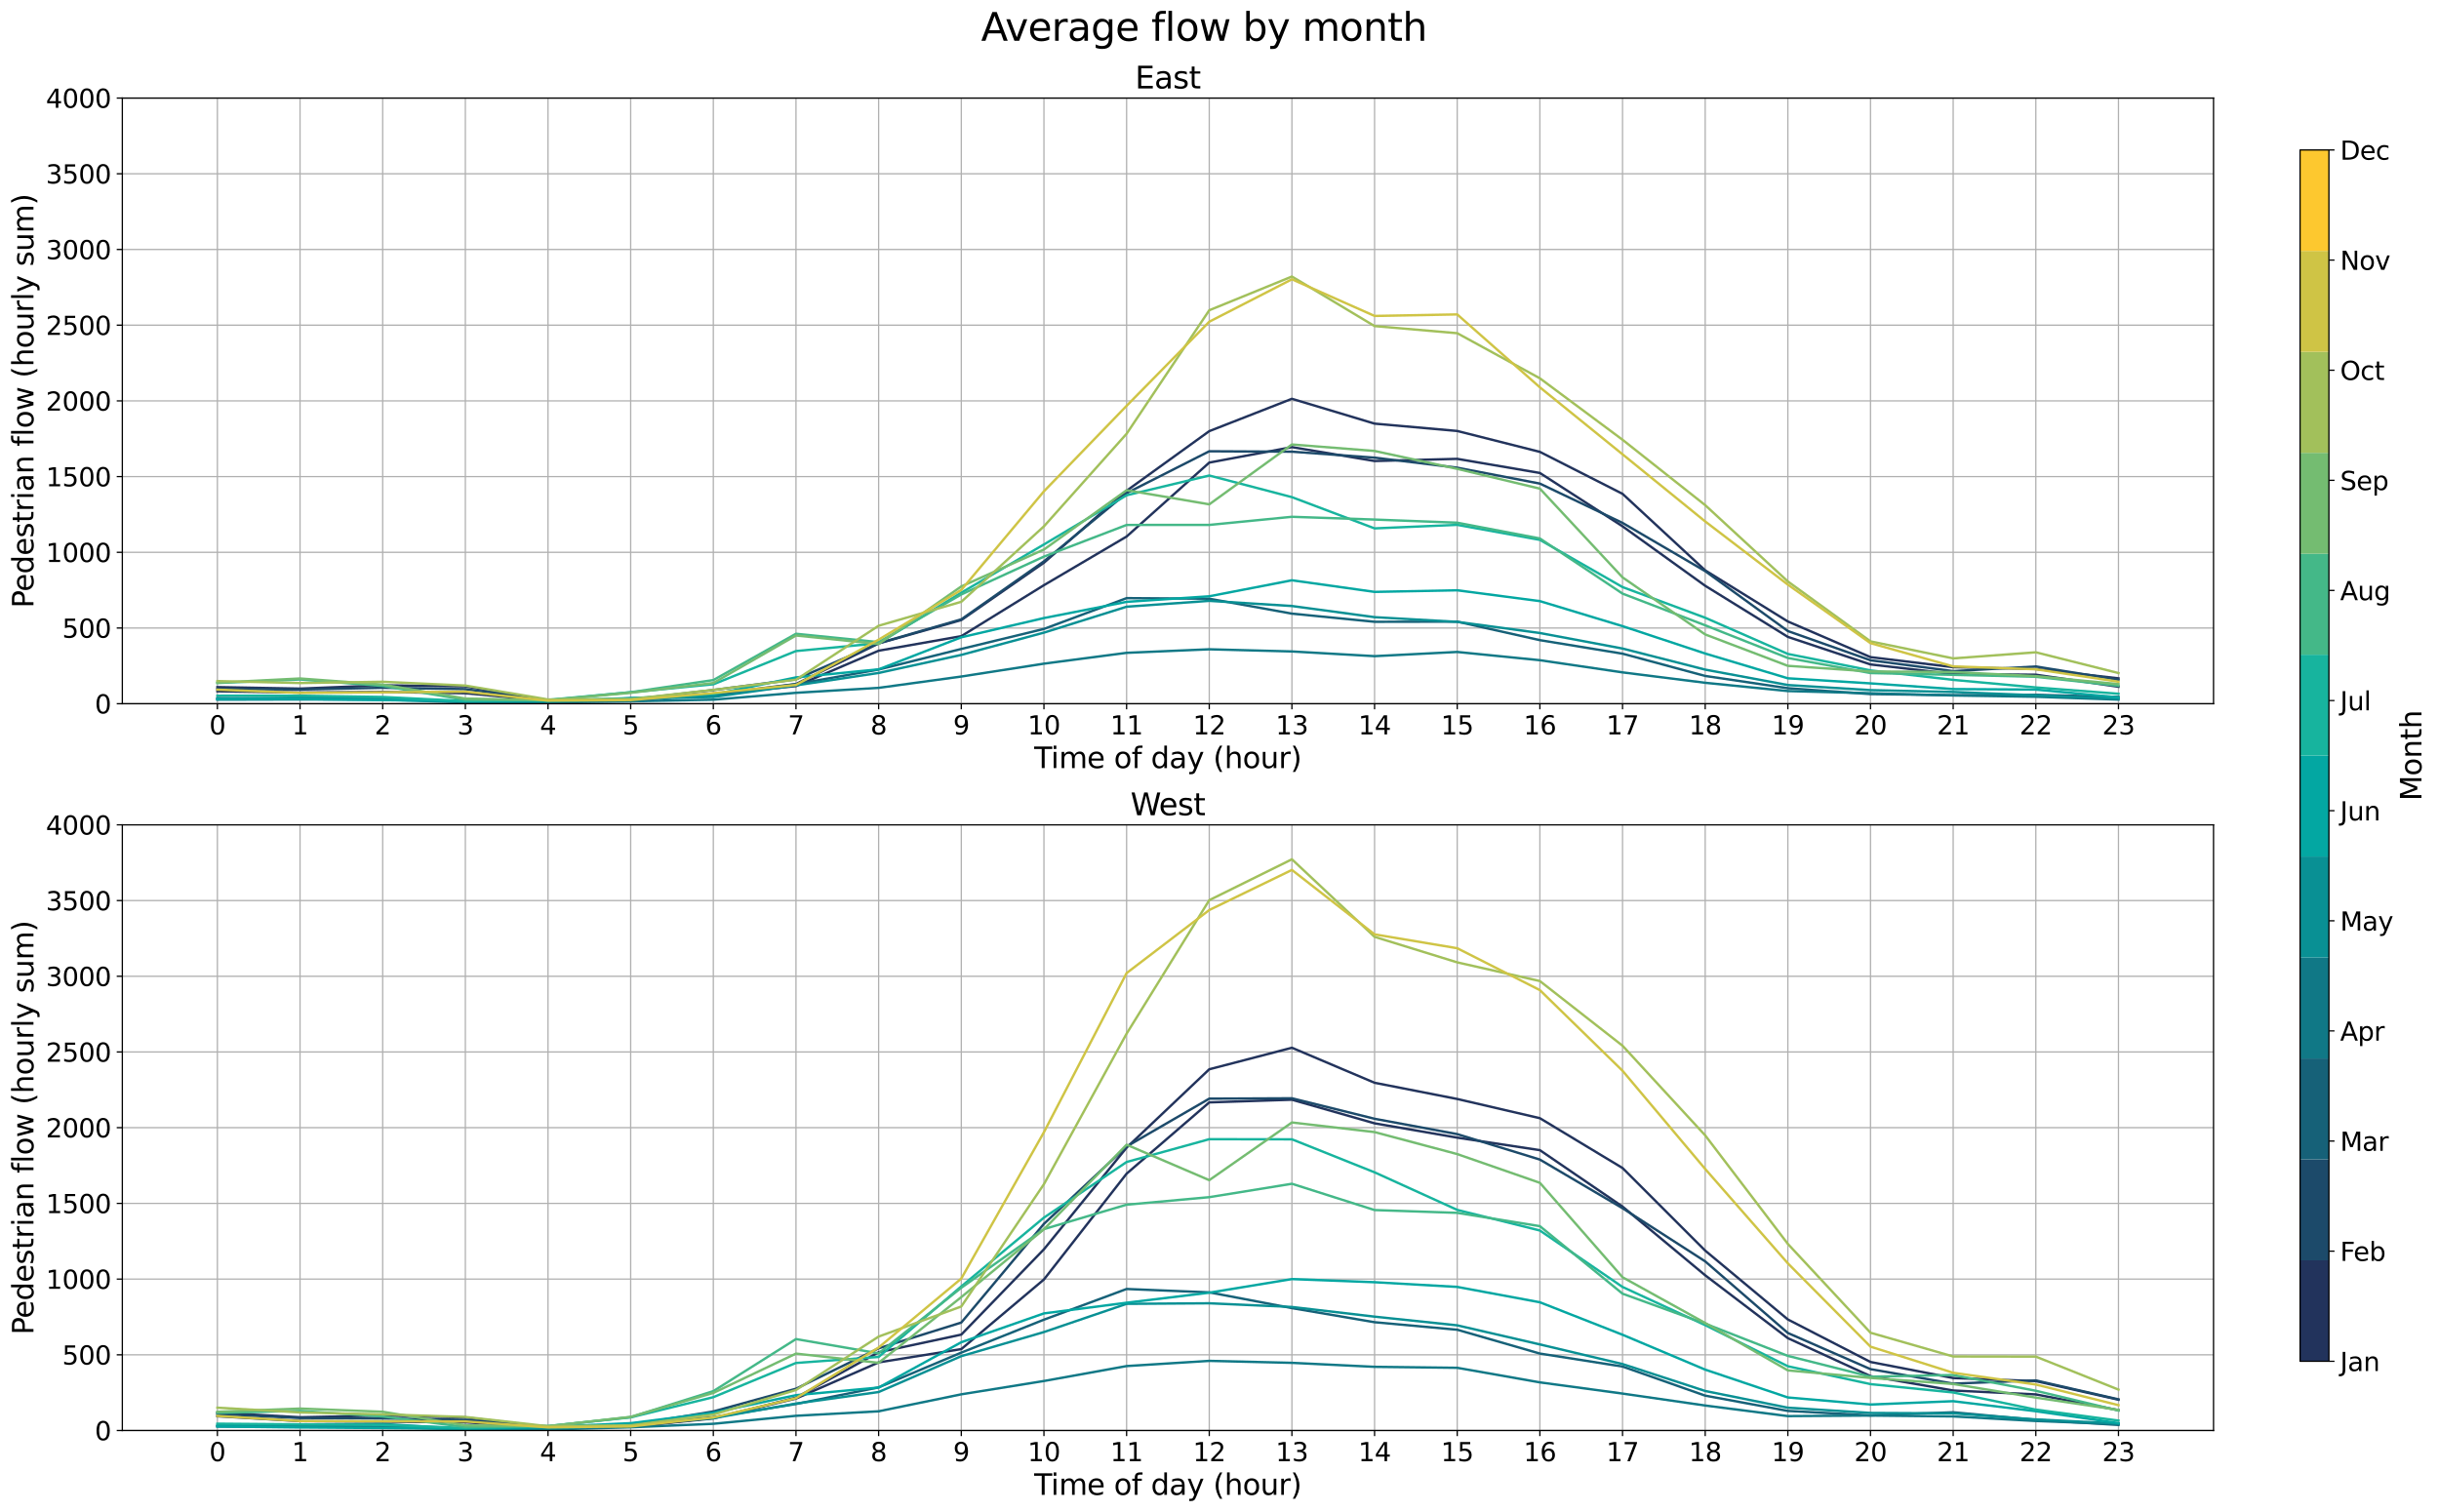 <?xml version="1.0" encoding="utf-8" standalone="no"?>
<!DOCTYPE svg PUBLIC "-//W3C//DTD SVG 1.1//EN"
  "http://www.w3.org/Graphics/SVG/1.1/DTD/svg11.dtd">
<svg xmlns:xlink="http://www.w3.org/1999/xlink" width="1522.041pt" height="943.906pt" viewBox="0 0 1522.041 943.906" xmlns="http://www.w3.org/2000/svg" version="1.1">
 <defs>
  <style type="text/css">*{stroke-linejoin: round; stroke-linecap: butt}</style>
 </defs>
 <g id="figure_1">
  <g id="patch_1">
   <path d="M 0 943.906 
L 1522.041 943.906 
L 1522.041 0 
L 0 0 
z
" style="fill: #ffffff"/>
  </g>
  <g id="axes_1">
   <g id="patch_2">
    <path d="M 76.341 439.2 
L 1381.341 439.2 
L 1381.341 61.2 
L 76.341 61.2 
z
" style="fill: #ffffff"/>
   </g>
   <g id="matplotlib.axis_1">
    <g id="xtick_1">
     <g id="line2d_1">
      <path d="M 135.659 439.2 
L 135.659 61.2 
" clip-path="url(#pec332da197)" style="fill: none; stroke: #b0b0b0; stroke-width: 0.8; stroke-linecap: square"/>
     </g>
     <g id="line2d_2">
      <defs>
       <path id="ma03deeb7b2" d="M 0 0 
L 0 3.5 
" style="stroke: #000000; stroke-width: 0.8"/>
      </defs>
      <g>
       <use xlink:href="#ma03deeb7b2" x="135.659" y="439.2" style="stroke: #000000; stroke-width: 0.8"/>
      </g>
     </g>
     <g id="text_1">
      <!-- 0 -->
      <g transform="translate(130.569 458.358) scale(0.16 -0.16)">
       <defs>
        <path id="DejaVuSans-30" d="M 2034 4250 
Q 1547 4250 1301 3770 
Q 1056 3291 1056 2328 
Q 1056 1369 1301 889 
Q 1547 409 2034 409 
Q 2525 409 2770 889 
Q 3016 1369 3016 2328 
Q 3016 3291 2770 3770 
Q 2525 4250 2034 4250 
z
M 2034 4750 
Q 2819 4750 3233 4129 
Q 3647 3509 3647 2328 
Q 3647 1150 3233 529 
Q 2819 -91 2034 -91 
Q 1250 -91 836 529 
Q 422 1150 422 2328 
Q 422 3509 836 4129 
Q 1250 4750 2034 4750 
z
" transform="scale(0.016)"/>
       </defs>
       <use xlink:href="#DejaVuSans-30"/>
      </g>
     </g>
    </g>
    <g id="xtick_2">
     <g id="line2d_3">
      <path d="M 187.24 439.2 
L 187.24 61.2 
" clip-path="url(#pec332da197)" style="fill: none; stroke: #b0b0b0; stroke-width: 0.8; stroke-linecap: square"/>
     </g>
     <g id="line2d_4">
      <g>
       <use xlink:href="#ma03deeb7b2" x="187.24" y="439.2" style="stroke: #000000; stroke-width: 0.8"/>
      </g>
     </g>
     <g id="text_2">
      <!-- 1 -->
      <g transform="translate(182.15 458.358) scale(0.16 -0.16)">
       <defs>
        <path id="DejaVuSans-31" d="M 794 531 
L 1825 531 
L 1825 4091 
L 703 3866 
L 703 4441 
L 1819 4666 
L 2450 4666 
L 2450 531 
L 3481 531 
L 3481 0 
L 794 0 
L 794 531 
z
" transform="scale(0.016)"/>
       </defs>
       <use xlink:href="#DejaVuSans-31"/>
      </g>
     </g>
    </g>
    <g id="xtick_3">
     <g id="line2d_5">
      <path d="M 238.821 439.2 
L 238.821 61.2 
" clip-path="url(#pec332da197)" style="fill: none; stroke: #b0b0b0; stroke-width: 0.8; stroke-linecap: square"/>
     </g>
     <g id="line2d_6">
      <g>
       <use xlink:href="#ma03deeb7b2" x="238.821" y="439.2" style="stroke: #000000; stroke-width: 0.8"/>
      </g>
     </g>
     <g id="text_3">
      <!-- 2 -->
      <g transform="translate(233.731 458.358) scale(0.16 -0.16)">
       <defs>
        <path id="DejaVuSans-32" d="M 1228 531 
L 3431 531 
L 3431 0 
L 469 0 
L 469 531 
Q 828 903 1448 1529 
Q 2069 2156 2228 2338 
Q 2531 2678 2651 2914 
Q 2772 3150 2772 3378 
Q 2772 3750 2511 3984 
Q 2250 4219 1831 4219 
Q 1534 4219 1204 4116 
Q 875 4013 500 3803 
L 500 4441 
Q 881 4594 1212 4672 
Q 1544 4750 1819 4750 
Q 2544 4750 2975 4387 
Q 3406 4025 3406 3419 
Q 3406 3131 3298 2873 
Q 3191 2616 2906 2266 
Q 2828 2175 2409 1742 
Q 1991 1309 1228 531 
z
" transform="scale(0.016)"/>
       </defs>
       <use xlink:href="#DejaVuSans-32"/>
      </g>
     </g>
    </g>
    <g id="xtick_4">
     <g id="line2d_7">
      <path d="M 290.402 439.2 
L 290.402 61.2 
" clip-path="url(#pec332da197)" style="fill: none; stroke: #b0b0b0; stroke-width: 0.8; stroke-linecap: square"/>
     </g>
     <g id="line2d_8">
      <g>
       <use xlink:href="#ma03deeb7b2" x="290.402" y="439.2" style="stroke: #000000; stroke-width: 0.8"/>
      </g>
     </g>
     <g id="text_4">
      <!-- 3 -->
      <g transform="translate(285.312 458.358) scale(0.16 -0.16)">
       <defs>
        <path id="DejaVuSans-33" d="M 2597 2516 
Q 3050 2419 3304 2112 
Q 3559 1806 3559 1356 
Q 3559 666 3084 287 
Q 2609 -91 1734 -91 
Q 1441 -91 1130 -33 
Q 819 25 488 141 
L 488 750 
Q 750 597 1062 519 
Q 1375 441 1716 441 
Q 2309 441 2620 675 
Q 2931 909 2931 1356 
Q 2931 1769 2642 2001 
Q 2353 2234 1838 2234 
L 1294 2234 
L 1294 2753 
L 1863 2753 
Q 2328 2753 2575 2939 
Q 2822 3125 2822 3475 
Q 2822 3834 2567 4026 
Q 2313 4219 1838 4219 
Q 1578 4219 1281 4162 
Q 984 4106 628 3988 
L 628 4550 
Q 988 4650 1302 4700 
Q 1616 4750 1894 4750 
Q 2613 4750 3031 4423 
Q 3450 4097 3450 3541 
Q 3450 3153 3228 2886 
Q 3006 2619 2597 2516 
z
" transform="scale(0.016)"/>
       </defs>
       <use xlink:href="#DejaVuSans-33"/>
      </g>
     </g>
    </g>
    <g id="xtick_5">
     <g id="line2d_9">
      <path d="M 341.983 439.2 
L 341.983 61.2 
" clip-path="url(#pec332da197)" style="fill: none; stroke: #b0b0b0; stroke-width: 0.8; stroke-linecap: square"/>
     </g>
     <g id="line2d_10">
      <g>
       <use xlink:href="#ma03deeb7b2" x="341.983" y="439.2" style="stroke: #000000; stroke-width: 0.8"/>
      </g>
     </g>
     <g id="text_5">
      <!-- 4 -->
      <g transform="translate(336.893 458.358) scale(0.16 -0.16)">
       <defs>
        <path id="DejaVuSans-34" d="M 2419 4116 
L 825 1625 
L 2419 1625 
L 2419 4116 
z
M 2253 4666 
L 3047 4666 
L 3047 1625 
L 3713 1625 
L 3713 1100 
L 3047 1100 
L 3047 0 
L 2419 0 
L 2419 1100 
L 313 1100 
L 313 1709 
L 2253 4666 
z
" transform="scale(0.016)"/>
       </defs>
       <use xlink:href="#DejaVuSans-34"/>
      </g>
     </g>
    </g>
    <g id="xtick_6">
     <g id="line2d_11">
      <path d="M 393.564 439.2 
L 393.564 61.2 
" clip-path="url(#pec332da197)" style="fill: none; stroke: #b0b0b0; stroke-width: 0.8; stroke-linecap: square"/>
     </g>
     <g id="line2d_12">
      <g>
       <use xlink:href="#ma03deeb7b2" x="393.564" y="439.2" style="stroke: #000000; stroke-width: 0.8"/>
      </g>
     </g>
     <g id="text_6">
      <!-- 5 -->
      <g transform="translate(388.474 458.358) scale(0.16 -0.16)">
       <defs>
        <path id="DejaVuSans-35" d="M 691 4666 
L 3169 4666 
L 3169 4134 
L 1269 4134 
L 1269 2991 
Q 1406 3038 1543 3061 
Q 1681 3084 1819 3084 
Q 2600 3084 3056 2656 
Q 3513 2228 3513 1497 
Q 3513 744 3044 326 
Q 2575 -91 1722 -91 
Q 1428 -91 1123 -41 
Q 819 9 494 109 
L 494 744 
Q 775 591 1075 516 
Q 1375 441 1709 441 
Q 2250 441 2565 725 
Q 2881 1009 2881 1497 
Q 2881 1984 2565 2268 
Q 2250 2553 1709 2553 
Q 1456 2553 1204 2497 
Q 953 2441 691 2322 
L 691 4666 
z
" transform="scale(0.016)"/>
       </defs>
       <use xlink:href="#DejaVuSans-35"/>
      </g>
     </g>
    </g>
    <g id="xtick_7">
     <g id="line2d_13">
      <path d="M 445.145 439.2 
L 445.145 61.2 
" clip-path="url(#pec332da197)" style="fill: none; stroke: #b0b0b0; stroke-width: 0.8; stroke-linecap: square"/>
     </g>
     <g id="line2d_14">
      <g>
       <use xlink:href="#ma03deeb7b2" x="445.145" y="439.2" style="stroke: #000000; stroke-width: 0.8"/>
      </g>
     </g>
     <g id="text_7">
      <!-- 6 -->
      <g transform="translate(440.055 458.358) scale(0.16 -0.16)">
       <defs>
        <path id="DejaVuSans-36" d="M 2113 2584 
Q 1688 2584 1439 2293 
Q 1191 2003 1191 1497 
Q 1191 994 1439 701 
Q 1688 409 2113 409 
Q 2538 409 2786 701 
Q 3034 994 3034 1497 
Q 3034 2003 2786 2293 
Q 2538 2584 2113 2584 
z
M 3366 4563 
L 3366 3988 
Q 3128 4100 2886 4159 
Q 2644 4219 2406 4219 
Q 1781 4219 1451 3797 
Q 1122 3375 1075 2522 
Q 1259 2794 1537 2939 
Q 1816 3084 2150 3084 
Q 2853 3084 3261 2657 
Q 3669 2231 3669 1497 
Q 3669 778 3244 343 
Q 2819 -91 2113 -91 
Q 1303 -91 875 529 
Q 447 1150 447 2328 
Q 447 3434 972 4092 
Q 1497 4750 2381 4750 
Q 2619 4750 2861 4703 
Q 3103 4656 3366 4563 
z
" transform="scale(0.016)"/>
       </defs>
       <use xlink:href="#DejaVuSans-36"/>
      </g>
     </g>
    </g>
    <g id="xtick_8">
     <g id="line2d_15">
      <path d="M 496.726 439.2 
L 496.726 61.2 
" clip-path="url(#pec332da197)" style="fill: none; stroke: #b0b0b0; stroke-width: 0.8; stroke-linecap: square"/>
     </g>
     <g id="line2d_16">
      <g>
       <use xlink:href="#ma03deeb7b2" x="496.726" y="439.2" style="stroke: #000000; stroke-width: 0.8"/>
      </g>
     </g>
     <g id="text_8">
      <!-- 7 -->
      <g transform="translate(491.636 458.358) scale(0.16 -0.16)">
       <defs>
        <path id="DejaVuSans-37" d="M 525 4666 
L 3525 4666 
L 3525 4397 
L 1831 0 
L 1172 0 
L 2766 4134 
L 525 4134 
L 525 4666 
z
" transform="scale(0.016)"/>
       </defs>
       <use xlink:href="#DejaVuSans-37"/>
      </g>
     </g>
    </g>
    <g id="xtick_9">
     <g id="line2d_17">
      <path d="M 548.307 439.2 
L 548.307 61.2 
" clip-path="url(#pec332da197)" style="fill: none; stroke: #b0b0b0; stroke-width: 0.8; stroke-linecap: square"/>
     </g>
     <g id="line2d_18">
      <g>
       <use xlink:href="#ma03deeb7b2" x="548.307" y="439.2" style="stroke: #000000; stroke-width: 0.8"/>
      </g>
     </g>
     <g id="text_9">
      <!-- 8 -->
      <g transform="translate(543.217 458.358) scale(0.16 -0.16)">
       <defs>
        <path id="DejaVuSans-38" d="M 2034 2216 
Q 1584 2216 1326 1975 
Q 1069 1734 1069 1313 
Q 1069 891 1326 650 
Q 1584 409 2034 409 
Q 2484 409 2743 651 
Q 3003 894 3003 1313 
Q 3003 1734 2745 1975 
Q 2488 2216 2034 2216 
z
M 1403 2484 
Q 997 2584 770 2862 
Q 544 3141 544 3541 
Q 544 4100 942 4425 
Q 1341 4750 2034 4750 
Q 2731 4750 3128 4425 
Q 3525 4100 3525 3541 
Q 3525 3141 3298 2862 
Q 3072 2584 2669 2484 
Q 3125 2378 3379 2068 
Q 3634 1759 3634 1313 
Q 3634 634 3220 271 
Q 2806 -91 2034 -91 
Q 1263 -91 848 271 
Q 434 634 434 1313 
Q 434 1759 690 2068 
Q 947 2378 1403 2484 
z
M 1172 3481 
Q 1172 3119 1398 2916 
Q 1625 2713 2034 2713 
Q 2441 2713 2670 2916 
Q 2900 3119 2900 3481 
Q 2900 3844 2670 4047 
Q 2441 4250 2034 4250 
Q 1625 4250 1398 4047 
Q 1172 3844 1172 3481 
z
" transform="scale(0.016)"/>
       </defs>
       <use xlink:href="#DejaVuSans-38"/>
      </g>
     </g>
    </g>
    <g id="xtick_10">
     <g id="line2d_19">
      <path d="M 599.888 439.2 
L 599.888 61.2 
" clip-path="url(#pec332da197)" style="fill: none; stroke: #b0b0b0; stroke-width: 0.8; stroke-linecap: square"/>
     </g>
     <g id="line2d_20">
      <g>
       <use xlink:href="#ma03deeb7b2" x="599.888" y="439.2" style="stroke: #000000; stroke-width: 0.8"/>
      </g>
     </g>
     <g id="text_10">
      <!-- 9 -->
      <g transform="translate(594.798 458.358) scale(0.16 -0.16)">
       <defs>
        <path id="DejaVuSans-39" d="M 703 97 
L 703 672 
Q 941 559 1184 500 
Q 1428 441 1663 441 
Q 2288 441 2617 861 
Q 2947 1281 2994 2138 
Q 2813 1869 2534 1725 
Q 2256 1581 1919 1581 
Q 1219 1581 811 2004 
Q 403 2428 403 3163 
Q 403 3881 828 4315 
Q 1253 4750 1959 4750 
Q 2769 4750 3195 4129 
Q 3622 3509 3622 2328 
Q 3622 1225 3098 567 
Q 2575 -91 1691 -91 
Q 1453 -91 1209 -44 
Q 966 3 703 97 
z
M 1959 2075 
Q 2384 2075 2632 2365 
Q 2881 2656 2881 3163 
Q 2881 3666 2632 3958 
Q 2384 4250 1959 4250 
Q 1534 4250 1286 3958 
Q 1038 3666 1038 3163 
Q 1038 2656 1286 2365 
Q 1534 2075 1959 2075 
z
" transform="scale(0.016)"/>
       </defs>
       <use xlink:href="#DejaVuSans-39"/>
      </g>
     </g>
    </g>
    <g id="xtick_11">
     <g id="line2d_21">
      <path d="M 651.469 439.2 
L 651.469 61.2 
" clip-path="url(#pec332da197)" style="fill: none; stroke: #b0b0b0; stroke-width: 0.8; stroke-linecap: square"/>
     </g>
     <g id="line2d_22">
      <g>
       <use xlink:href="#ma03deeb7b2" x="651.469" y="439.2" style="stroke: #000000; stroke-width: 0.8"/>
      </g>
     </g>
     <g id="text_11">
      <!-- 10 -->
      <g transform="translate(641.289 458.358) scale(0.16 -0.16)">
       <use xlink:href="#DejaVuSans-31"/>
       <use xlink:href="#DejaVuSans-30" x="63.623"/>
      </g>
     </g>
    </g>
    <g id="xtick_12">
     <g id="line2d_23">
      <path d="M 703.05 439.2 
L 703.05 61.2 
" clip-path="url(#pec332da197)" style="fill: none; stroke: #b0b0b0; stroke-width: 0.8; stroke-linecap: square"/>
     </g>
     <g id="line2d_24">
      <g>
       <use xlink:href="#ma03deeb7b2" x="703.05" y="439.2" style="stroke: #000000; stroke-width: 0.8"/>
      </g>
     </g>
     <g id="text_12">
      <!-- 11 -->
      <g transform="translate(692.87 458.358) scale(0.16 -0.16)">
       <use xlink:href="#DejaVuSans-31"/>
       <use xlink:href="#DejaVuSans-31" x="63.623"/>
      </g>
     </g>
    </g>
    <g id="xtick_13">
     <g id="line2d_25">
      <path d="M 754.631 439.2 
L 754.631 61.2 
" clip-path="url(#pec332da197)" style="fill: none; stroke: #b0b0b0; stroke-width: 0.8; stroke-linecap: square"/>
     </g>
     <g id="line2d_26">
      <g>
       <use xlink:href="#ma03deeb7b2" x="754.631" y="439.2" style="stroke: #000000; stroke-width: 0.8"/>
      </g>
     </g>
     <g id="text_13">
      <!-- 12 -->
      <g transform="translate(744.451 458.358) scale(0.16 -0.16)">
       <use xlink:href="#DejaVuSans-31"/>
       <use xlink:href="#DejaVuSans-32" x="63.623"/>
      </g>
     </g>
    </g>
    <g id="xtick_14">
     <g id="line2d_27">
      <path d="M 806.212 439.2 
L 806.212 61.2 
" clip-path="url(#pec332da197)" style="fill: none; stroke: #b0b0b0; stroke-width: 0.8; stroke-linecap: square"/>
     </g>
     <g id="line2d_28">
      <g>
       <use xlink:href="#ma03deeb7b2" x="806.212" y="439.2" style="stroke: #000000; stroke-width: 0.8"/>
      </g>
     </g>
     <g id="text_14">
      <!-- 13 -->
      <g transform="translate(796.032 458.358) scale(0.16 -0.16)">
       <use xlink:href="#DejaVuSans-31"/>
       <use xlink:href="#DejaVuSans-33" x="63.623"/>
      </g>
     </g>
    </g>
    <g id="xtick_15">
     <g id="line2d_29">
      <path d="M 857.793 439.2 
L 857.793 61.2 
" clip-path="url(#pec332da197)" style="fill: none; stroke: #b0b0b0; stroke-width: 0.8; stroke-linecap: square"/>
     </g>
     <g id="line2d_30">
      <g>
       <use xlink:href="#ma03deeb7b2" x="857.793" y="439.2" style="stroke: #000000; stroke-width: 0.8"/>
      </g>
     </g>
     <g id="text_15">
      <!-- 14 -->
      <g transform="translate(847.613 458.358) scale(0.16 -0.16)">
       <use xlink:href="#DejaVuSans-31"/>
       <use xlink:href="#DejaVuSans-34" x="63.623"/>
      </g>
     </g>
    </g>
    <g id="xtick_16">
     <g id="line2d_31">
      <path d="M 909.374 439.2 
L 909.374 61.2 
" clip-path="url(#pec332da197)" style="fill: none; stroke: #b0b0b0; stroke-width: 0.8; stroke-linecap: square"/>
     </g>
     <g id="line2d_32">
      <g>
       <use xlink:href="#ma03deeb7b2" x="909.374" y="439.2" style="stroke: #000000; stroke-width: 0.8"/>
      </g>
     </g>
     <g id="text_16">
      <!-- 15 -->
      <g transform="translate(899.194 458.358) scale(0.16 -0.16)">
       <use xlink:href="#DejaVuSans-31"/>
       <use xlink:href="#DejaVuSans-35" x="63.623"/>
      </g>
     </g>
    </g>
    <g id="xtick_17">
     <g id="line2d_33">
      <path d="M 960.955 439.2 
L 960.955 61.2 
" clip-path="url(#pec332da197)" style="fill: none; stroke: #b0b0b0; stroke-width: 0.8; stroke-linecap: square"/>
     </g>
     <g id="line2d_34">
      <g>
       <use xlink:href="#ma03deeb7b2" x="960.955" y="439.2" style="stroke: #000000; stroke-width: 0.8"/>
      </g>
     </g>
     <g id="text_17">
      <!-- 16 -->
      <g transform="translate(950.775 458.358) scale(0.16 -0.16)">
       <use xlink:href="#DejaVuSans-31"/>
       <use xlink:href="#DejaVuSans-36" x="63.623"/>
      </g>
     </g>
    </g>
    <g id="xtick_18">
     <g id="line2d_35">
      <path d="M 1012.536 439.2 
L 1012.536 61.2 
" clip-path="url(#pec332da197)" style="fill: none; stroke: #b0b0b0; stroke-width: 0.8; stroke-linecap: square"/>
     </g>
     <g id="line2d_36">
      <g>
       <use xlink:href="#ma03deeb7b2" x="1012.536" y="439.2" style="stroke: #000000; stroke-width: 0.8"/>
      </g>
     </g>
     <g id="text_18">
      <!-- 17 -->
      <g transform="translate(1002.356 458.358) scale(0.16 -0.16)">
       <use xlink:href="#DejaVuSans-31"/>
       <use xlink:href="#DejaVuSans-37" x="63.623"/>
      </g>
     </g>
    </g>
    <g id="xtick_19">
     <g id="line2d_37">
      <path d="M 1064.117 439.2 
L 1064.117 61.2 
" clip-path="url(#pec332da197)" style="fill: none; stroke: #b0b0b0; stroke-width: 0.8; stroke-linecap: square"/>
     </g>
     <g id="line2d_38">
      <g>
       <use xlink:href="#ma03deeb7b2" x="1064.117" y="439.2" style="stroke: #000000; stroke-width: 0.8"/>
      </g>
     </g>
     <g id="text_19">
      <!-- 18 -->
      <g transform="translate(1053.937 458.358) scale(0.16 -0.16)">
       <use xlink:href="#DejaVuSans-31"/>
       <use xlink:href="#DejaVuSans-38" x="63.623"/>
      </g>
     </g>
    </g>
    <g id="xtick_20">
     <g id="line2d_39">
      <path d="M 1115.698 439.2 
L 1115.698 61.2 
" clip-path="url(#pec332da197)" style="fill: none; stroke: #b0b0b0; stroke-width: 0.8; stroke-linecap: square"/>
     </g>
     <g id="line2d_40">
      <g>
       <use xlink:href="#ma03deeb7b2" x="1115.698" y="439.2" style="stroke: #000000; stroke-width: 0.8"/>
      </g>
     </g>
     <g id="text_20">
      <!-- 19 -->
      <g transform="translate(1105.518 458.358) scale(0.16 -0.16)">
       <use xlink:href="#DejaVuSans-31"/>
       <use xlink:href="#DejaVuSans-39" x="63.623"/>
      </g>
     </g>
    </g>
    <g id="xtick_21">
     <g id="line2d_41">
      <path d="M 1167.279 439.2 
L 1167.279 61.2 
" clip-path="url(#pec332da197)" style="fill: none; stroke: #b0b0b0; stroke-width: 0.8; stroke-linecap: square"/>
     </g>
     <g id="line2d_42">
      <g>
       <use xlink:href="#ma03deeb7b2" x="1167.279" y="439.2" style="stroke: #000000; stroke-width: 0.8"/>
      </g>
     </g>
     <g id="text_21">
      <!-- 20 -->
      <g transform="translate(1157.099 458.358) scale(0.16 -0.16)">
       <use xlink:href="#DejaVuSans-32"/>
       <use xlink:href="#DejaVuSans-30" x="63.623"/>
      </g>
     </g>
    </g>
    <g id="xtick_22">
     <g id="line2d_43">
      <path d="M 1218.86 439.2 
L 1218.86 61.2 
" clip-path="url(#pec332da197)" style="fill: none; stroke: #b0b0b0; stroke-width: 0.8; stroke-linecap: square"/>
     </g>
     <g id="line2d_44">
      <g>
       <use xlink:href="#ma03deeb7b2" x="1218.86" y="439.2" style="stroke: #000000; stroke-width: 0.8"/>
      </g>
     </g>
     <g id="text_22">
      <!-- 21 -->
      <g transform="translate(1208.68 458.358) scale(0.16 -0.16)">
       <use xlink:href="#DejaVuSans-32"/>
       <use xlink:href="#DejaVuSans-31" x="63.623"/>
      </g>
     </g>
    </g>
    <g id="xtick_23">
     <g id="line2d_45">
      <path d="M 1270.441 439.2 
L 1270.441 61.2 
" clip-path="url(#pec332da197)" style="fill: none; stroke: #b0b0b0; stroke-width: 0.8; stroke-linecap: square"/>
     </g>
     <g id="line2d_46">
      <g>
       <use xlink:href="#ma03deeb7b2" x="1270.441" y="439.2" style="stroke: #000000; stroke-width: 0.8"/>
      </g>
     </g>
     <g id="text_23">
      <!-- 22 -->
      <g transform="translate(1260.261 458.358) scale(0.16 -0.16)">
       <use xlink:href="#DejaVuSans-32"/>
       <use xlink:href="#DejaVuSans-32" x="63.623"/>
      </g>
     </g>
    </g>
    <g id="xtick_24">
     <g id="line2d_47">
      <path d="M 1322.022 439.2 
L 1322.022 61.2 
" clip-path="url(#pec332da197)" style="fill: none; stroke: #b0b0b0; stroke-width: 0.8; stroke-linecap: square"/>
     </g>
     <g id="line2d_48">
      <g>
       <use xlink:href="#ma03deeb7b2" x="1322.022" y="439.2" style="stroke: #000000; stroke-width: 0.8"/>
      </g>
     </g>
     <g id="text_24">
      <!-- 23 -->
      <g transform="translate(1311.842 458.358) scale(0.16 -0.16)">
       <use xlink:href="#DejaVuSans-32"/>
       <use xlink:href="#DejaVuSans-33" x="63.623"/>
      </g>
     </g>
    </g>
    <g id="text_25">
     <!-- Time of day (hour) -->
     <g transform="translate(645.371 479.362) scale(0.18 -0.18)">
      <defs>
       <path id="DejaVuSans-54" d="M -19 4666 
L 3928 4666 
L 3928 4134 
L 2272 4134 
L 2272 0 
L 1638 0 
L 1638 4134 
L -19 4134 
L -19 4666 
z
" transform="scale(0.016)"/>
       <path id="DejaVuSans-69" d="M 603 3500 
L 1178 3500 
L 1178 0 
L 603 0 
L 603 3500 
z
M 603 4863 
L 1178 4863 
L 1178 4134 
L 603 4134 
L 603 4863 
z
" transform="scale(0.016)"/>
       <path id="DejaVuSans-6d" d="M 3328 2828 
Q 3544 3216 3844 3400 
Q 4144 3584 4550 3584 
Q 5097 3584 5394 3201 
Q 5691 2819 5691 2113 
L 5691 0 
L 5113 0 
L 5113 2094 
Q 5113 2597 4934 2840 
Q 4756 3084 4391 3084 
Q 3944 3084 3684 2787 
Q 3425 2491 3425 1978 
L 3425 0 
L 2847 0 
L 2847 2094 
Q 2847 2600 2669 2842 
Q 2491 3084 2119 3084 
Q 1678 3084 1418 2786 
Q 1159 2488 1159 1978 
L 1159 0 
L 581 0 
L 581 3500 
L 1159 3500 
L 1159 2956 
Q 1356 3278 1631 3431 
Q 1906 3584 2284 3584 
Q 2666 3584 2933 3390 
Q 3200 3197 3328 2828 
z
" transform="scale(0.016)"/>
       <path id="DejaVuSans-65" d="M 3597 1894 
L 3597 1613 
L 953 1613 
Q 991 1019 1311 708 
Q 1631 397 2203 397 
Q 2534 397 2845 478 
Q 3156 559 3463 722 
L 3463 178 
Q 3153 47 2828 -22 
Q 2503 -91 2169 -91 
Q 1331 -91 842 396 
Q 353 884 353 1716 
Q 353 2575 817 3079 
Q 1281 3584 2069 3584 
Q 2775 3584 3186 3129 
Q 3597 2675 3597 1894 
z
M 3022 2063 
Q 3016 2534 2758 2815 
Q 2500 3097 2075 3097 
Q 1594 3097 1305 2825 
Q 1016 2553 972 2059 
L 3022 2063 
z
" transform="scale(0.016)"/>
       <path id="DejaVuSans-20" transform="scale(0.016)"/>
       <path id="DejaVuSans-6f" d="M 1959 3097 
Q 1497 3097 1228 2736 
Q 959 2375 959 1747 
Q 959 1119 1226 758 
Q 1494 397 1959 397 
Q 2419 397 2687 759 
Q 2956 1122 2956 1747 
Q 2956 2369 2687 2733 
Q 2419 3097 1959 3097 
z
M 1959 3584 
Q 2709 3584 3137 3096 
Q 3566 2609 3566 1747 
Q 3566 888 3137 398 
Q 2709 -91 1959 -91 
Q 1206 -91 779 398 
Q 353 888 353 1747 
Q 353 2609 779 3096 
Q 1206 3584 1959 3584 
z
" transform="scale(0.016)"/>
       <path id="DejaVuSans-66" d="M 2375 4863 
L 2375 4384 
L 1825 4384 
Q 1516 4384 1395 4259 
Q 1275 4134 1275 3809 
L 1275 3500 
L 2222 3500 
L 2222 3053 
L 1275 3053 
L 1275 0 
L 697 0 
L 697 3053 
L 147 3053 
L 147 3500 
L 697 3500 
L 697 3744 
Q 697 4328 969 4595 
Q 1241 4863 1831 4863 
L 2375 4863 
z
" transform="scale(0.016)"/>
       <path id="DejaVuSans-64" d="M 2906 2969 
L 2906 4863 
L 3481 4863 
L 3481 0 
L 2906 0 
L 2906 525 
Q 2725 213 2448 61 
Q 2172 -91 1784 -91 
Q 1150 -91 751 415 
Q 353 922 353 1747 
Q 353 2572 751 3078 
Q 1150 3584 1784 3584 
Q 2172 3584 2448 3432 
Q 2725 3281 2906 2969 
z
M 947 1747 
Q 947 1113 1208 752 
Q 1469 391 1925 391 
Q 2381 391 2643 752 
Q 2906 1113 2906 1747 
Q 2906 2381 2643 2742 
Q 2381 3103 1925 3103 
Q 1469 3103 1208 2742 
Q 947 2381 947 1747 
z
" transform="scale(0.016)"/>
       <path id="DejaVuSans-61" d="M 2194 1759 
Q 1497 1759 1228 1600 
Q 959 1441 959 1056 
Q 959 750 1161 570 
Q 1363 391 1709 391 
Q 2188 391 2477 730 
Q 2766 1069 2766 1631 
L 2766 1759 
L 2194 1759 
z
M 3341 1997 
L 3341 0 
L 2766 0 
L 2766 531 
Q 2569 213 2275 61 
Q 1981 -91 1556 -91 
Q 1019 -91 701 211 
Q 384 513 384 1019 
Q 384 1609 779 1909 
Q 1175 2209 1959 2209 
L 2766 2209 
L 2766 2266 
Q 2766 2663 2505 2880 
Q 2244 3097 1772 3097 
Q 1472 3097 1187 3025 
Q 903 2953 641 2809 
L 641 3341 
Q 956 3463 1253 3523 
Q 1550 3584 1831 3584 
Q 2591 3584 2966 3190 
Q 3341 2797 3341 1997 
z
" transform="scale(0.016)"/>
       <path id="DejaVuSans-79" d="M 2059 -325 
Q 1816 -950 1584 -1140 
Q 1353 -1331 966 -1331 
L 506 -1331 
L 506 -850 
L 844 -850 
Q 1081 -850 1212 -737 
Q 1344 -625 1503 -206 
L 1606 56 
L 191 3500 
L 800 3500 
L 1894 763 
L 2988 3500 
L 3597 3500 
L 2059 -325 
z
" transform="scale(0.016)"/>
       <path id="DejaVuSans-28" d="M 1984 4856 
Q 1566 4138 1362 3434 
Q 1159 2731 1159 2009 
Q 1159 1288 1364 580 
Q 1569 -128 1984 -844 
L 1484 -844 
Q 1016 -109 783 600 
Q 550 1309 550 2009 
Q 550 2706 781 3412 
Q 1013 4119 1484 4856 
L 1984 4856 
z
" transform="scale(0.016)"/>
       <path id="DejaVuSans-68" d="M 3513 2113 
L 3513 0 
L 2938 0 
L 2938 2094 
Q 2938 2591 2744 2837 
Q 2550 3084 2163 3084 
Q 1697 3084 1428 2787 
Q 1159 2491 1159 1978 
L 1159 0 
L 581 0 
L 581 4863 
L 1159 4863 
L 1159 2956 
Q 1366 3272 1645 3428 
Q 1925 3584 2291 3584 
Q 2894 3584 3203 3211 
Q 3513 2838 3513 2113 
z
" transform="scale(0.016)"/>
       <path id="DejaVuSans-75" d="M 544 1381 
L 544 3500 
L 1119 3500 
L 1119 1403 
Q 1119 906 1312 657 
Q 1506 409 1894 409 
Q 2359 409 2629 706 
Q 2900 1003 2900 1516 
L 2900 3500 
L 3475 3500 
L 3475 0 
L 2900 0 
L 2900 538 
Q 2691 219 2414 64 
Q 2138 -91 1772 -91 
Q 1169 -91 856 284 
Q 544 659 544 1381 
z
M 1991 3584 
L 1991 3584 
z
" transform="scale(0.016)"/>
       <path id="DejaVuSans-72" d="M 2631 2963 
Q 2534 3019 2420 3045 
Q 2306 3072 2169 3072 
Q 1681 3072 1420 2755 
Q 1159 2438 1159 1844 
L 1159 0 
L 581 0 
L 581 3500 
L 1159 3500 
L 1159 2956 
Q 1341 3275 1631 3429 
Q 1922 3584 2338 3584 
Q 2397 3584 2469 3576 
Q 2541 3569 2628 3553 
L 2631 2963 
z
" transform="scale(0.016)"/>
       <path id="DejaVuSans-29" d="M 513 4856 
L 1013 4856 
Q 1481 4119 1714 3412 
Q 1947 2706 1947 2009 
Q 1947 1309 1714 600 
Q 1481 -109 1013 -844 
L 513 -844 
Q 928 -128 1133 580 
Q 1338 1288 1338 2009 
Q 1338 2731 1133 3434 
Q 928 4138 513 4856 
z
" transform="scale(0.016)"/>
      </defs>
      <use xlink:href="#DejaVuSans-54"/>
      <use xlink:href="#DejaVuSans-69" x="57.959"/>
      <use xlink:href="#DejaVuSans-6d" x="85.742"/>
      <use xlink:href="#DejaVuSans-65" x="183.154"/>
      <use xlink:href="#DejaVuSans-20" x="244.678"/>
      <use xlink:href="#DejaVuSans-6f" x="276.465"/>
      <use xlink:href="#DejaVuSans-66" x="337.646"/>
      <use xlink:href="#DejaVuSans-20" x="372.852"/>
      <use xlink:href="#DejaVuSans-64" x="404.639"/>
      <use xlink:href="#DejaVuSans-61" x="468.115"/>
      <use xlink:href="#DejaVuSans-79" x="529.395"/>
      <use xlink:href="#DejaVuSans-20" x="588.574"/>
      <use xlink:href="#DejaVuSans-28" x="620.361"/>
      <use xlink:href="#DejaVuSans-68" x="659.375"/>
      <use xlink:href="#DejaVuSans-6f" x="722.754"/>
      <use xlink:href="#DejaVuSans-75" x="783.936"/>
      <use xlink:href="#DejaVuSans-72" x="847.314"/>
      <use xlink:href="#DejaVuSans-29" x="888.428"/>
     </g>
    </g>
   </g>
   <g id="matplotlib.axis_2">
    <g id="ytick_1">
     <g id="line2d_49">
      <path d="M 76.341 439.2 
L 1381.341 439.2 
" clip-path="url(#pec332da197)" style="fill: none; stroke: #b0b0b0; stroke-width: 0.8; stroke-linecap: square"/>
     </g>
     <g id="line2d_50">
      <defs>
       <path id="m3e06185efc" d="M 0 0 
L -3.5 0 
" style="stroke: #000000; stroke-width: 0.8"/>
      </defs>
      <g>
       <use xlink:href="#m3e06185efc" x="76.341" y="439.2" style="stroke: #000000; stroke-width: 0.8"/>
      </g>
     </g>
     <g id="text_26">
      <!-- 0 -->
      <g transform="translate(59.161 445.279) scale(0.16 -0.16)">
       <use xlink:href="#DejaVuSans-30"/>
      </g>
     </g>
    </g>
    <g id="ytick_2">
     <g id="line2d_51">
      <path d="M 76.341 391.95 
L 1381.341 391.95 
" clip-path="url(#pec332da197)" style="fill: none; stroke: #b0b0b0; stroke-width: 0.8; stroke-linecap: square"/>
     </g>
     <g id="line2d_52">
      <g>
       <use xlink:href="#m3e06185efc" x="76.341" y="391.95" style="stroke: #000000; stroke-width: 0.8"/>
      </g>
     </g>
     <g id="text_27">
      <!-- 500 -->
      <g transform="translate(38.801 398.029) scale(0.16 -0.16)">
       <use xlink:href="#DejaVuSans-35"/>
       <use xlink:href="#DejaVuSans-30" x="63.623"/>
       <use xlink:href="#DejaVuSans-30" x="127.246"/>
      </g>
     </g>
    </g>
    <g id="ytick_3">
     <g id="line2d_53">
      <path d="M 76.341 344.7 
L 1381.341 344.7 
" clip-path="url(#pec332da197)" style="fill: none; stroke: #b0b0b0; stroke-width: 0.8; stroke-linecap: square"/>
     </g>
     <g id="line2d_54">
      <g>
       <use xlink:href="#m3e06185efc" x="76.341" y="344.7" style="stroke: #000000; stroke-width: 0.8"/>
      </g>
     </g>
     <g id="text_28">
      <!-- 1000 -->
      <g transform="translate(28.621 350.779) scale(0.16 -0.16)">
       <use xlink:href="#DejaVuSans-31"/>
       <use xlink:href="#DejaVuSans-30" x="63.623"/>
       <use xlink:href="#DejaVuSans-30" x="127.246"/>
       <use xlink:href="#DejaVuSans-30" x="190.869"/>
      </g>
     </g>
    </g>
    <g id="ytick_4">
     <g id="line2d_55">
      <path d="M 76.341 297.45 
L 1381.341 297.45 
" clip-path="url(#pec332da197)" style="fill: none; stroke: #b0b0b0; stroke-width: 0.8; stroke-linecap: square"/>
     </g>
     <g id="line2d_56">
      <g>
       <use xlink:href="#m3e06185efc" x="76.341" y="297.45" style="stroke: #000000; stroke-width: 0.8"/>
      </g>
     </g>
     <g id="text_29">
      <!-- 1500 -->
      <g transform="translate(28.621 303.529) scale(0.16 -0.16)">
       <use xlink:href="#DejaVuSans-31"/>
       <use xlink:href="#DejaVuSans-35" x="63.623"/>
       <use xlink:href="#DejaVuSans-30" x="127.246"/>
       <use xlink:href="#DejaVuSans-30" x="190.869"/>
      </g>
     </g>
    </g>
    <g id="ytick_5">
     <g id="line2d_57">
      <path d="M 76.341 250.2 
L 1381.341 250.2 
" clip-path="url(#pec332da197)" style="fill: none; stroke: #b0b0b0; stroke-width: 0.8; stroke-linecap: square"/>
     </g>
     <g id="line2d_58">
      <g>
       <use xlink:href="#m3e06185efc" x="76.341" y="250.2" style="stroke: #000000; stroke-width: 0.8"/>
      </g>
     </g>
     <g id="text_30">
      <!-- 2000 -->
      <g transform="translate(28.621 256.279) scale(0.16 -0.16)">
       <use xlink:href="#DejaVuSans-32"/>
       <use xlink:href="#DejaVuSans-30" x="63.623"/>
       <use xlink:href="#DejaVuSans-30" x="127.246"/>
       <use xlink:href="#DejaVuSans-30" x="190.869"/>
      </g>
     </g>
    </g>
    <g id="ytick_6">
     <g id="line2d_59">
      <path d="M 76.341 202.95 
L 1381.341 202.95 
" clip-path="url(#pec332da197)" style="fill: none; stroke: #b0b0b0; stroke-width: 0.8; stroke-linecap: square"/>
     </g>
     <g id="line2d_60">
      <g>
       <use xlink:href="#m3e06185efc" x="76.341" y="202.95" style="stroke: #000000; stroke-width: 0.8"/>
      </g>
     </g>
     <g id="text_31">
      <!-- 2500 -->
      <g transform="translate(28.621 209.029) scale(0.16 -0.16)">
       <use xlink:href="#DejaVuSans-32"/>
       <use xlink:href="#DejaVuSans-35" x="63.623"/>
       <use xlink:href="#DejaVuSans-30" x="127.246"/>
       <use xlink:href="#DejaVuSans-30" x="190.869"/>
      </g>
     </g>
    </g>
    <g id="ytick_7">
     <g id="line2d_61">
      <path d="M 76.341 155.7 
L 1381.341 155.7 
" clip-path="url(#pec332da197)" style="fill: none; stroke: #b0b0b0; stroke-width: 0.8; stroke-linecap: square"/>
     </g>
     <g id="line2d_62">
      <g>
       <use xlink:href="#m3e06185efc" x="76.341" y="155.7" style="stroke: #000000; stroke-width: 0.8"/>
      </g>
     </g>
     <g id="text_32">
      <!-- 3000 -->
      <g transform="translate(28.621 161.779) scale(0.16 -0.16)">
       <use xlink:href="#DejaVuSans-33"/>
       <use xlink:href="#DejaVuSans-30" x="63.623"/>
       <use xlink:href="#DejaVuSans-30" x="127.246"/>
       <use xlink:href="#DejaVuSans-30" x="190.869"/>
      </g>
     </g>
    </g>
    <g id="ytick_8">
     <g id="line2d_63">
      <path d="M 76.341 108.45 
L 1381.341 108.45 
" clip-path="url(#pec332da197)" style="fill: none; stroke: #b0b0b0; stroke-width: 0.8; stroke-linecap: square"/>
     </g>
     <g id="line2d_64">
      <g>
       <use xlink:href="#m3e06185efc" x="76.341" y="108.45" style="stroke: #000000; stroke-width: 0.8"/>
      </g>
     </g>
     <g id="text_33">
      <!-- 3500 -->
      <g transform="translate(28.621 114.529) scale(0.16 -0.16)">
       <use xlink:href="#DejaVuSans-33"/>
       <use xlink:href="#DejaVuSans-35" x="63.623"/>
       <use xlink:href="#DejaVuSans-30" x="127.246"/>
       <use xlink:href="#DejaVuSans-30" x="190.869"/>
      </g>
     </g>
    </g>
    <g id="ytick_9">
     <g id="line2d_65">
      <path d="M 76.341 61.2 
L 1381.341 61.2 
" clip-path="url(#pec332da197)" style="fill: none; stroke: #b0b0b0; stroke-width: 0.8; stroke-linecap: square"/>
     </g>
     <g id="line2d_66">
      <g>
       <use xlink:href="#m3e06185efc" x="76.341" y="61.2" style="stroke: #000000; stroke-width: 0.8"/>
      </g>
     </g>
     <g id="text_34">
      <!-- 4000 -->
      <g transform="translate(28.621 67.279) scale(0.16 -0.16)">
       <use xlink:href="#DejaVuSans-34"/>
       <use xlink:href="#DejaVuSans-30" x="63.623"/>
       <use xlink:href="#DejaVuSans-30" x="127.246"/>
       <use xlink:href="#DejaVuSans-30" x="190.869"/>
      </g>
     </g>
    </g>
    <g id="text_35">
     <!-- Pedestrian flow (hourly sum) -->
     <g transform="translate(20.877 379.465) rotate(-90) scale(0.18 -0.18)">
      <defs>
       <path id="DejaVuSans-50" d="M 1259 4147 
L 1259 2394 
L 2053 2394 
Q 2494 2394 2734 2622 
Q 2975 2850 2975 3272 
Q 2975 3691 2734 3919 
Q 2494 4147 2053 4147 
L 1259 4147 
z
M 628 4666 
L 2053 4666 
Q 2838 4666 3239 4311 
Q 3641 3956 3641 3272 
Q 3641 2581 3239 2228 
Q 2838 1875 2053 1875 
L 1259 1875 
L 1259 0 
L 628 0 
L 628 4666 
z
" transform="scale(0.016)"/>
       <path id="DejaVuSans-73" d="M 2834 3397 
L 2834 2853 
Q 2591 2978 2328 3040 
Q 2066 3103 1784 3103 
Q 1356 3103 1142 2972 
Q 928 2841 928 2578 
Q 928 2378 1081 2264 
Q 1234 2150 1697 2047 
L 1894 2003 
Q 2506 1872 2764 1633 
Q 3022 1394 3022 966 
Q 3022 478 2636 193 
Q 2250 -91 1575 -91 
Q 1294 -91 989 -36 
Q 684 19 347 128 
L 347 722 
Q 666 556 975 473 
Q 1284 391 1588 391 
Q 1994 391 2212 530 
Q 2431 669 2431 922 
Q 2431 1156 2273 1281 
Q 2116 1406 1581 1522 
L 1381 1569 
Q 847 1681 609 1914 
Q 372 2147 372 2553 
Q 372 3047 722 3315 
Q 1072 3584 1716 3584 
Q 2034 3584 2315 3537 
Q 2597 3491 2834 3397 
z
" transform="scale(0.016)"/>
       <path id="DejaVuSans-74" d="M 1172 4494 
L 1172 3500 
L 2356 3500 
L 2356 3053 
L 1172 3053 
L 1172 1153 
Q 1172 725 1289 603 
Q 1406 481 1766 481 
L 2356 481 
L 2356 0 
L 1766 0 
Q 1100 0 847 248 
Q 594 497 594 1153 
L 594 3053 
L 172 3053 
L 172 3500 
L 594 3500 
L 594 4494 
L 1172 4494 
z
" transform="scale(0.016)"/>
       <path id="DejaVuSans-6e" d="M 3513 2113 
L 3513 0 
L 2938 0 
L 2938 2094 
Q 2938 2591 2744 2837 
Q 2550 3084 2163 3084 
Q 1697 3084 1428 2787 
Q 1159 2491 1159 1978 
L 1159 0 
L 581 0 
L 581 3500 
L 1159 3500 
L 1159 2956 
Q 1366 3272 1645 3428 
Q 1925 3584 2291 3584 
Q 2894 3584 3203 3211 
Q 3513 2838 3513 2113 
z
" transform="scale(0.016)"/>
       <path id="DejaVuSans-6c" d="M 603 4863 
L 1178 4863 
L 1178 0 
L 603 0 
L 603 4863 
z
" transform="scale(0.016)"/>
       <path id="DejaVuSans-77" d="M 269 3500 
L 844 3500 
L 1563 769 
L 2278 3500 
L 2956 3500 
L 3675 769 
L 4391 3500 
L 4966 3500 
L 4050 0 
L 3372 0 
L 2619 2869 
L 1863 0 
L 1184 0 
L 269 3500 
z
" transform="scale(0.016)"/>
      </defs>
      <use xlink:href="#DejaVuSans-50"/>
      <use xlink:href="#DejaVuSans-65" x="56.678"/>
      <use xlink:href="#DejaVuSans-64" x="118.201"/>
      <use xlink:href="#DejaVuSans-65" x="181.678"/>
      <use xlink:href="#DejaVuSans-73" x="243.201"/>
      <use xlink:href="#DejaVuSans-74" x="295.301"/>
      <use xlink:href="#DejaVuSans-72" x="334.51"/>
      <use xlink:href="#DejaVuSans-69" x="375.623"/>
      <use xlink:href="#DejaVuSans-61" x="403.406"/>
      <use xlink:href="#DejaVuSans-6e" x="464.686"/>
      <use xlink:href="#DejaVuSans-20" x="528.064"/>
      <use xlink:href="#DejaVuSans-66" x="559.852"/>
      <use xlink:href="#DejaVuSans-6c" x="595.057"/>
      <use xlink:href="#DejaVuSans-6f" x="622.84"/>
      <use xlink:href="#DejaVuSans-77" x="684.021"/>
      <use xlink:href="#DejaVuSans-20" x="765.809"/>
      <use xlink:href="#DejaVuSans-28" x="797.596"/>
      <use xlink:href="#DejaVuSans-68" x="836.609"/>
      <use xlink:href="#DejaVuSans-6f" x="899.988"/>
      <use xlink:href="#DejaVuSans-75" x="961.17"/>
      <use xlink:href="#DejaVuSans-72" x="1024.549"/>
      <use xlink:href="#DejaVuSans-6c" x="1065.662"/>
      <use xlink:href="#DejaVuSans-79" x="1093.445"/>
      <use xlink:href="#DejaVuSans-20" x="1152.625"/>
      <use xlink:href="#DejaVuSans-73" x="1184.412"/>
      <use xlink:href="#DejaVuSans-75" x="1236.512"/>
      <use xlink:href="#DejaVuSans-6d" x="1299.891"/>
      <use xlink:href="#DejaVuSans-29" x="1397.303"/>
     </g>
    </g>
   </g>
   <g id="line2d_67">
    <path d="M 135.659 431.456 
L 187.24 432.202 
L 238.821 431.871 
L 290.402 432.662 
L 341.983 437.412 
L 393.564 437.109 
L 445.145 433.344 
L 496.726 428.209 
L 548.307 406.12 
L 599.888 397.041 
L 651.469 365.216 
L 703.05 334.863 
L 754.631 288.714 
L 806.212 279.053 
L 857.793 287.732 
L 909.374 286.377 
L 960.955 295.19 
L 1012.536 328.48 
L 1064.117 365.6 
L 1115.698 397.492 
L 1167.279 414.692 
L 1218.86 420.67 
L 1270.441 421.102 
L 1322.022 428.611 
" clip-path="url(#pec332da197)" style="fill: none; stroke: #22335c; stroke-width: 1.5; stroke-linecap: square"/>
   </g>
   <g id="line2d_68">
    <path d="M 135.659 428.839 
L 187.24 429.772 
L 238.821 427.71 
L 290.402 428.37 
L 341.983 437.054 
L 393.564 437.083 
L 445.145 433.192 
L 496.726 426.915 
L 548.307 401.577 
L 599.888 386.998 
L 651.469 351.198 
L 703.05 306.276 
L 754.631 269.085 
L 806.212 248.897 
L 857.793 264.396 
L 909.374 268.977 
L 960.955 282.023 
L 1012.536 308.214 
L 1064.117 355.971 
L 1115.698 387.881 
L 1167.279 410.134 
L 1218.86 416.4 
L 1270.441 417.554 
L 1322.022 423.365 
" clip-path="url(#pec332da197)" style="fill: none; stroke: #22335c; stroke-width: 1.5; stroke-linecap: square"/>
   </g>
   <g id="line2d_69">
    <path d="M 135.659 429.973 
L 187.24 430.35 
L 238.821 429.259 
L 290.402 430.086 
L 341.983 436.923 
L 393.564 436.556 
L 445.145 430.646 
L 496.726 423.967 
L 548.307 401.44 
L 599.888 386.539 
L 651.469 350.324 
L 703.05 307.77 
L 754.631 281.644 
L 806.212 281.899 
L 857.793 285.637 
L 909.374 291.897 
L 960.955 301.82 
L 1012.536 326.353 
L 1064.117 356.465 
L 1115.698 393.85 
L 1167.279 412.1 
L 1218.86 418.872 
L 1270.441 415.966 
L 1322.022 424.251 
" clip-path="url(#pec332da197)" style="fill: none; stroke: #1c4a6a; stroke-width: 1.5; stroke-linecap: square"/>
   </g>
   <g id="line2d_70">
    <path d="M 135.659 435.653 
L 187.24 436.011 
L 238.821 436.278 
L 290.402 438.012 
L 341.983 438.043 
L 393.564 435.827 
L 445.145 434.123 
L 496.726 426.975 
L 548.307 417.866 
L 599.888 405.02 
L 651.469 392.517 
L 703.05 373.299 
L 754.631 373.669 
L 806.212 382.982 
L 857.793 388.072 
L 909.374 387.978 
L 960.955 399.53 
L 1012.536 407.973 
L 1064.117 421.873 
L 1115.698 429.522 
L 1167.279 433.189 
L 1218.86 433.864 
L 1270.441 433.635 
L 1322.022 434.951 
" clip-path="url(#pec332da197)" style="fill: none; stroke: #166178; stroke-width: 1.5; stroke-linecap: square"/>
   </g>
   <g id="line2d_71">
    <path d="M 135.659 436.688 
L 187.24 436.565 
L 238.821 436.706 
L 290.402 438.374 
L 341.983 438.494 
L 393.564 437.675 
L 445.145 436.696 
L 496.726 432.392 
L 548.307 429.304 
L 599.888 422.236 
L 651.469 414.201 
L 703.05 407.442 
L 754.631 405.232 
L 806.212 406.582 
L 857.793 409.52 
L 909.374 406.895 
L 960.955 412.048 
L 1012.536 419.645 
L 1064.117 426.138 
L 1115.698 431.299 
L 1167.279 432.661 
L 1218.86 434.069 
L 1270.441 434.868 
L 1322.022 436.639 
" clip-path="url(#pec332da197)" style="fill: none; stroke: #107886; stroke-width: 1.5; stroke-linecap: square"/>
   </g>
   <g id="line2d_72">
    <path d="M 135.659 436.179 
L 187.24 435.332 
L 238.821 435.466 
L 290.402 437.89 
L 341.983 438.219 
L 393.564 436.132 
L 445.145 435.023 
L 496.726 427.756 
L 548.307 420.004 
L 599.888 408.73 
L 651.469 394.832 
L 703.05 378.66 
L 754.631 375 
L 806.212 378.219 
L 857.793 385.187 
L 909.374 388.11 
L 960.955 395.075 
L 1012.536 404.761 
L 1064.117 417.924 
L 1115.698 427.544 
L 1167.279 430.717 
L 1218.86 431.875 
L 1270.441 433.921 
L 1322.022 436.072 
" clip-path="url(#pec332da197)" style="fill: none; stroke: #099094; stroke-width: 1.5; stroke-linecap: square"/>
   </g>
   <g id="line2d_73">
    <path d="M 135.659 436.264 
L 187.24 436.252 
L 238.821 436.939 
L 290.402 437.605 
L 341.983 437.346 
L 393.564 435.704 
L 445.145 433.439 
L 496.726 422.78 
L 548.307 417.742 
L 599.888 397.748 
L 651.469 385.734 
L 703.05 375.621 
L 754.631 372.152 
L 806.212 362.166 
L 857.793 369.409 
L 909.374 368.413 
L 960.955 375.169 
L 1012.536 390.798 
L 1064.117 407.876 
L 1115.698 423.34 
L 1167.279 426.508 
L 1218.86 430.06 
L 1270.441 430.378 
L 1322.022 435.254 
" clip-path="url(#pec332da197)" style="fill: none; stroke: #03a7a2; stroke-width: 1.5; stroke-linecap: square"/>
   </g>
   <g id="line2d_74">
    <path d="M 135.659 434.207 
L 187.24 434.176 
L 238.821 434.99 
L 290.402 437.514 
L 341.983 436.801 
L 393.564 432.061 
L 445.145 427.089 
L 496.726 406.332 
L 548.307 401.461 
L 599.888 369.889 
L 651.469 339.801 
L 703.05 309.11 
L 754.631 296.782 
L 806.212 310.275 
L 857.793 329.769 
L 909.374 327.568 
L 960.955 336.936 
L 1012.536 366.411 
L 1064.117 385.542 
L 1115.698 408.128 
L 1167.279 418.416 
L 1218.86 424.318 
L 1270.441 429.037 
L 1322.022 432.987 
" clip-path="url(#pec332da197)" style="fill: none; stroke: #17b49e; stroke-width: 1.5; stroke-linecap: square"/>
   </g>
   <g id="line2d_75">
    <path d="M 135.659 426.282 
L 187.24 424.083 
L 238.821 428.109 
L 290.402 436.828 
L 341.983 437.102 
L 393.564 432.024 
L 445.145 424.442 
L 496.726 395.544 
L 548.307 400.754 
L 599.888 371.012 
L 651.469 347.374 
L 703.05 327.627 
L 754.631 327.611 
L 806.212 322.543 
L 857.793 324.263 
L 909.374 326.216 
L 960.955 336.078 
L 1012.536 370.486 
L 1064.117 390.268 
L 1115.698 410.655 
L 1167.279 420.07 
L 1218.86 421.185 
L 1270.441 422.407 
L 1322.022 428.011 
" clip-path="url(#pec332da197)" style="fill: none; stroke: #44b888; stroke-width: 1.5; stroke-linecap: square"/>
   </g>
   <g id="line2d_76">
    <path d="M 135.659 426.056 
L 187.24 423.453 
L 238.821 427.259 
L 290.402 435.987 
L 341.983 437.001 
L 393.564 432.396 
L 445.145 426.279 
L 496.726 396.632 
L 548.307 401.933 
L 599.888 366.005 
L 651.469 342.973 
L 703.05 305.955 
L 754.631 314.767 
L 806.212 277.407 
L 857.793 281.454 
L 909.374 292.63 
L 960.955 304.976 
L 1012.536 360.353 
L 1064.117 395.966 
L 1115.698 415.566 
L 1167.279 419.062 
L 1218.86 419.412 
L 1270.441 421.992 
L 1322.022 426.947 
" clip-path="url(#pec332da197)" style="fill: none; stroke: #74bc71; stroke-width: 1.5; stroke-linecap: square"/>
   </g>
   <g id="line2d_77">
    <path d="M 135.659 425.067 
L 187.24 426.291 
L 238.821 425.498 
L 290.402 427.868 
L 341.983 436.554 
L 393.564 436.293 
L 445.145 430.57 
L 496.726 424.212 
L 548.307 390.536 
L 599.888 375.59 
L 651.469 328.484 
L 703.05 270.714 
L 754.631 193.632 
L 806.212 172.589 
L 857.793 203.517 
L 909.374 207.958 
L 960.955 236.109 
L 1012.536 274.465 
L 1064.117 315.271 
L 1115.698 362.902 
L 1167.279 400.291 
L 1218.86 410.912 
L 1270.441 407.106 
L 1322.022 420.071 
" clip-path="url(#pec332da197)" style="fill: none; stroke: #a2c05b; stroke-width: 1.5; stroke-linecap: square"/>
   </g>
   <g id="line2d_78">
    <path d="M 135.659 430.438 
L 187.24 432.436 
L 238.821 432.096 
L 290.402 431.673 
L 341.983 437.307 
L 393.564 436.95 
L 445.145 432.557 
L 496.726 427.475 
L 548.307 399.223 
L 599.888 368.201 
L 651.469 306.624 
L 703.05 253.272 
L 754.631 200.794 
L 806.212 174.316 
L 857.793 197.18 
L 909.374 196.235 
L 960.955 241.741 
L 1012.536 283.542 
L 1064.117 325.448 
L 1115.698 364.875 
L 1167.279 401.405 
L 1218.86 415.925 
L 1270.441 417.712 
L 1322.022 425.468 
" clip-path="url(#pec332da197)" style="fill: none; stroke: #cfc445; stroke-width: 1.5; stroke-linecap: square"/>
   </g>
   <g id="patch_3">
    <path d="M 76.341 439.2 
L 76.341 61.2 
" style="fill: none; stroke: #000000; stroke-width: 0.8; stroke-linejoin: miter; stroke-linecap: square"/>
   </g>
   <g id="patch_4">
    <path d="M 1381.341 439.2 
L 1381.341 61.2 
" style="fill: none; stroke: #000000; stroke-width: 0.8; stroke-linejoin: miter; stroke-linecap: square"/>
   </g>
   <g id="patch_5">
    <path d="M 76.341 439.2 
L 1381.341 439.2 
" style="fill: none; stroke: #000000; stroke-width: 0.8; stroke-linejoin: miter; stroke-linecap: square"/>
   </g>
   <g id="patch_6">
    <path d="M 76.341 61.2 
L 1381.341 61.2 
" style="fill: none; stroke: #000000; stroke-width: 0.8; stroke-linejoin: miter; stroke-linecap: square"/>
   </g>
   <g id="text_36">
    <!-- East -->
    <g transform="translate(708.343 55.2) scale(0.19 -0.19)">
     <defs>
      <path id="DejaVuSans-45" d="M 628 4666 
L 3578 4666 
L 3578 4134 
L 1259 4134 
L 1259 2753 
L 3481 2753 
L 3481 2222 
L 1259 2222 
L 1259 531 
L 3634 531 
L 3634 0 
L 628 0 
L 628 4666 
z
" transform="scale(0.016)"/>
     </defs>
     <use xlink:href="#DejaVuSans-45"/>
     <use xlink:href="#DejaVuSans-61" x="63.184"/>
     <use xlink:href="#DejaVuSans-73" x="124.463"/>
     <use xlink:href="#DejaVuSans-74" x="176.562"/>
    </g>
   </g>
  </g>
  <g id="axes_2">
   <g id="patch_7">
    <path d="M 76.341 892.8 
L 1381.341 892.8 
L 1381.341 514.8 
L 76.341 514.8 
z
" style="fill: #ffffff"/>
   </g>
   <g id="matplotlib.axis_3">
    <g id="xtick_25">
     <g id="line2d_79">
      <path d="M 135.659 892.8 
L 135.659 514.8 
" clip-path="url(#p8455c790f2)" style="fill: none; stroke: #b0b0b0; stroke-width: 0.8; stroke-linecap: square"/>
     </g>
     <g id="line2d_80">
      <g>
       <use xlink:href="#ma03deeb7b2" x="135.659" y="892.8" style="stroke: #000000; stroke-width: 0.8"/>
      </g>
     </g>
     <g id="text_37">
      <!-- 0 -->
      <g transform="translate(130.569 911.957) scale(0.16 -0.16)">
       <use xlink:href="#DejaVuSans-30"/>
      </g>
     </g>
    </g>
    <g id="xtick_26">
     <g id="line2d_81">
      <path d="M 187.24 892.8 
L 187.24 514.8 
" clip-path="url(#p8455c790f2)" style="fill: none; stroke: #b0b0b0; stroke-width: 0.8; stroke-linecap: square"/>
     </g>
     <g id="line2d_82">
      <g>
       <use xlink:href="#ma03deeb7b2" x="187.24" y="892.8" style="stroke: #000000; stroke-width: 0.8"/>
      </g>
     </g>
     <g id="text_38">
      <!-- 1 -->
      <g transform="translate(182.15 911.957) scale(0.16 -0.16)">
       <use xlink:href="#DejaVuSans-31"/>
      </g>
     </g>
    </g>
    <g id="xtick_27">
     <g id="line2d_83">
      <path d="M 238.821 892.8 
L 238.821 514.8 
" clip-path="url(#p8455c790f2)" style="fill: none; stroke: #b0b0b0; stroke-width: 0.8; stroke-linecap: square"/>
     </g>
     <g id="line2d_84">
      <g>
       <use xlink:href="#ma03deeb7b2" x="238.821" y="892.8" style="stroke: #000000; stroke-width: 0.8"/>
      </g>
     </g>
     <g id="text_39">
      <!-- 2 -->
      <g transform="translate(233.731 911.957) scale(0.16 -0.16)">
       <use xlink:href="#DejaVuSans-32"/>
      </g>
     </g>
    </g>
    <g id="xtick_28">
     <g id="line2d_85">
      <path d="M 290.402 892.8 
L 290.402 514.8 
" clip-path="url(#p8455c790f2)" style="fill: none; stroke: #b0b0b0; stroke-width: 0.8; stroke-linecap: square"/>
     </g>
     <g id="line2d_86">
      <g>
       <use xlink:href="#ma03deeb7b2" x="290.402" y="892.8" style="stroke: #000000; stroke-width: 0.8"/>
      </g>
     </g>
     <g id="text_40">
      <!-- 3 -->
      <g transform="translate(285.312 911.957) scale(0.16 -0.16)">
       <use xlink:href="#DejaVuSans-33"/>
      </g>
     </g>
    </g>
    <g id="xtick_29">
     <g id="line2d_87">
      <path d="M 341.983 892.8 
L 341.983 514.8 
" clip-path="url(#p8455c790f2)" style="fill: none; stroke: #b0b0b0; stroke-width: 0.8; stroke-linecap: square"/>
     </g>
     <g id="line2d_88">
      <g>
       <use xlink:href="#ma03deeb7b2" x="341.983" y="892.8" style="stroke: #000000; stroke-width: 0.8"/>
      </g>
     </g>
     <g id="text_41">
      <!-- 4 -->
      <g transform="translate(336.893 911.957) scale(0.16 -0.16)">
       <use xlink:href="#DejaVuSans-34"/>
      </g>
     </g>
    </g>
    <g id="xtick_30">
     <g id="line2d_89">
      <path d="M 393.564 892.8 
L 393.564 514.8 
" clip-path="url(#p8455c790f2)" style="fill: none; stroke: #b0b0b0; stroke-width: 0.8; stroke-linecap: square"/>
     </g>
     <g id="line2d_90">
      <g>
       <use xlink:href="#ma03deeb7b2" x="393.564" y="892.8" style="stroke: #000000; stroke-width: 0.8"/>
      </g>
     </g>
     <g id="text_42">
      <!-- 5 -->
      <g transform="translate(388.474 911.957) scale(0.16 -0.16)">
       <use xlink:href="#DejaVuSans-35"/>
      </g>
     </g>
    </g>
    <g id="xtick_31">
     <g id="line2d_91">
      <path d="M 445.145 892.8 
L 445.145 514.8 
" clip-path="url(#p8455c790f2)" style="fill: none; stroke: #b0b0b0; stroke-width: 0.8; stroke-linecap: square"/>
     </g>
     <g id="line2d_92">
      <g>
       <use xlink:href="#ma03deeb7b2" x="445.145" y="892.8" style="stroke: #000000; stroke-width: 0.8"/>
      </g>
     </g>
     <g id="text_43">
      <!-- 6 -->
      <g transform="translate(440.055 911.957) scale(0.16 -0.16)">
       <use xlink:href="#DejaVuSans-36"/>
      </g>
     </g>
    </g>
    <g id="xtick_32">
     <g id="line2d_93">
      <path d="M 496.726 892.8 
L 496.726 514.8 
" clip-path="url(#p8455c790f2)" style="fill: none; stroke: #b0b0b0; stroke-width: 0.8; stroke-linecap: square"/>
     </g>
     <g id="line2d_94">
      <g>
       <use xlink:href="#ma03deeb7b2" x="496.726" y="892.8" style="stroke: #000000; stroke-width: 0.8"/>
      </g>
     </g>
     <g id="text_44">
      <!-- 7 -->
      <g transform="translate(491.636 911.957) scale(0.16 -0.16)">
       <use xlink:href="#DejaVuSans-37"/>
      </g>
     </g>
    </g>
    <g id="xtick_33">
     <g id="line2d_95">
      <path d="M 548.307 892.8 
L 548.307 514.8 
" clip-path="url(#p8455c790f2)" style="fill: none; stroke: #b0b0b0; stroke-width: 0.8; stroke-linecap: square"/>
     </g>
     <g id="line2d_96">
      <g>
       <use xlink:href="#ma03deeb7b2" x="548.307" y="892.8" style="stroke: #000000; stroke-width: 0.8"/>
      </g>
     </g>
     <g id="text_45">
      <!-- 8 -->
      <g transform="translate(543.217 911.957) scale(0.16 -0.16)">
       <use xlink:href="#DejaVuSans-38"/>
      </g>
     </g>
    </g>
    <g id="xtick_34">
     <g id="line2d_97">
      <path d="M 599.888 892.8 
L 599.888 514.8 
" clip-path="url(#p8455c790f2)" style="fill: none; stroke: #b0b0b0; stroke-width: 0.8; stroke-linecap: square"/>
     </g>
     <g id="line2d_98">
      <g>
       <use xlink:href="#ma03deeb7b2" x="599.888" y="892.8" style="stroke: #000000; stroke-width: 0.8"/>
      </g>
     </g>
     <g id="text_46">
      <!-- 9 -->
      <g transform="translate(594.798 911.957) scale(0.16 -0.16)">
       <use xlink:href="#DejaVuSans-39"/>
      </g>
     </g>
    </g>
    <g id="xtick_35">
     <g id="line2d_99">
      <path d="M 651.469 892.8 
L 651.469 514.8 
" clip-path="url(#p8455c790f2)" style="fill: none; stroke: #b0b0b0; stroke-width: 0.8; stroke-linecap: square"/>
     </g>
     <g id="line2d_100">
      <g>
       <use xlink:href="#ma03deeb7b2" x="651.469" y="892.8" style="stroke: #000000; stroke-width: 0.8"/>
      </g>
     </g>
     <g id="text_47">
      <!-- 10 -->
      <g transform="translate(641.289 911.957) scale(0.16 -0.16)">
       <use xlink:href="#DejaVuSans-31"/>
       <use xlink:href="#DejaVuSans-30" x="63.623"/>
      </g>
     </g>
    </g>
    <g id="xtick_36">
     <g id="line2d_101">
      <path d="M 703.05 892.8 
L 703.05 514.8 
" clip-path="url(#p8455c790f2)" style="fill: none; stroke: #b0b0b0; stroke-width: 0.8; stroke-linecap: square"/>
     </g>
     <g id="line2d_102">
      <g>
       <use xlink:href="#ma03deeb7b2" x="703.05" y="892.8" style="stroke: #000000; stroke-width: 0.8"/>
      </g>
     </g>
     <g id="text_48">
      <!-- 11 -->
      <g transform="translate(692.87 911.957) scale(0.16 -0.16)">
       <use xlink:href="#DejaVuSans-31"/>
       <use xlink:href="#DejaVuSans-31" x="63.623"/>
      </g>
     </g>
    </g>
    <g id="xtick_37">
     <g id="line2d_103">
      <path d="M 754.631 892.8 
L 754.631 514.8 
" clip-path="url(#p8455c790f2)" style="fill: none; stroke: #b0b0b0; stroke-width: 0.8; stroke-linecap: square"/>
     </g>
     <g id="line2d_104">
      <g>
       <use xlink:href="#ma03deeb7b2" x="754.631" y="892.8" style="stroke: #000000; stroke-width: 0.8"/>
      </g>
     </g>
     <g id="text_49">
      <!-- 12 -->
      <g transform="translate(744.451 911.957) scale(0.16 -0.16)">
       <use xlink:href="#DejaVuSans-31"/>
       <use xlink:href="#DejaVuSans-32" x="63.623"/>
      </g>
     </g>
    </g>
    <g id="xtick_38">
     <g id="line2d_105">
      <path d="M 806.212 892.8 
L 806.212 514.8 
" clip-path="url(#p8455c790f2)" style="fill: none; stroke: #b0b0b0; stroke-width: 0.8; stroke-linecap: square"/>
     </g>
     <g id="line2d_106">
      <g>
       <use xlink:href="#ma03deeb7b2" x="806.212" y="892.8" style="stroke: #000000; stroke-width: 0.8"/>
      </g>
     </g>
     <g id="text_50">
      <!-- 13 -->
      <g transform="translate(796.032 911.957) scale(0.16 -0.16)">
       <use xlink:href="#DejaVuSans-31"/>
       <use xlink:href="#DejaVuSans-33" x="63.623"/>
      </g>
     </g>
    </g>
    <g id="xtick_39">
     <g id="line2d_107">
      <path d="M 857.793 892.8 
L 857.793 514.8 
" clip-path="url(#p8455c790f2)" style="fill: none; stroke: #b0b0b0; stroke-width: 0.8; stroke-linecap: square"/>
     </g>
     <g id="line2d_108">
      <g>
       <use xlink:href="#ma03deeb7b2" x="857.793" y="892.8" style="stroke: #000000; stroke-width: 0.8"/>
      </g>
     </g>
     <g id="text_51">
      <!-- 14 -->
      <g transform="translate(847.613 911.957) scale(0.16 -0.16)">
       <use xlink:href="#DejaVuSans-31"/>
       <use xlink:href="#DejaVuSans-34" x="63.623"/>
      </g>
     </g>
    </g>
    <g id="xtick_40">
     <g id="line2d_109">
      <path d="M 909.374 892.8 
L 909.374 514.8 
" clip-path="url(#p8455c790f2)" style="fill: none; stroke: #b0b0b0; stroke-width: 0.8; stroke-linecap: square"/>
     </g>
     <g id="line2d_110">
      <g>
       <use xlink:href="#ma03deeb7b2" x="909.374" y="892.8" style="stroke: #000000; stroke-width: 0.8"/>
      </g>
     </g>
     <g id="text_52">
      <!-- 15 -->
      <g transform="translate(899.194 911.957) scale(0.16 -0.16)">
       <use xlink:href="#DejaVuSans-31"/>
       <use xlink:href="#DejaVuSans-35" x="63.623"/>
      </g>
     </g>
    </g>
    <g id="xtick_41">
     <g id="line2d_111">
      <path d="M 960.955 892.8 
L 960.955 514.8 
" clip-path="url(#p8455c790f2)" style="fill: none; stroke: #b0b0b0; stroke-width: 0.8; stroke-linecap: square"/>
     </g>
     <g id="line2d_112">
      <g>
       <use xlink:href="#ma03deeb7b2" x="960.955" y="892.8" style="stroke: #000000; stroke-width: 0.8"/>
      </g>
     </g>
     <g id="text_53">
      <!-- 16 -->
      <g transform="translate(950.775 911.957) scale(0.16 -0.16)">
       <use xlink:href="#DejaVuSans-31"/>
       <use xlink:href="#DejaVuSans-36" x="63.623"/>
      </g>
     </g>
    </g>
    <g id="xtick_42">
     <g id="line2d_113">
      <path d="M 1012.536 892.8 
L 1012.536 514.8 
" clip-path="url(#p8455c790f2)" style="fill: none; stroke: #b0b0b0; stroke-width: 0.8; stroke-linecap: square"/>
     </g>
     <g id="line2d_114">
      <g>
       <use xlink:href="#ma03deeb7b2" x="1012.536" y="892.8" style="stroke: #000000; stroke-width: 0.8"/>
      </g>
     </g>
     <g id="text_54">
      <!-- 17 -->
      <g transform="translate(1002.356 911.957) scale(0.16 -0.16)">
       <use xlink:href="#DejaVuSans-31"/>
       <use xlink:href="#DejaVuSans-37" x="63.623"/>
      </g>
     </g>
    </g>
    <g id="xtick_43">
     <g id="line2d_115">
      <path d="M 1064.117 892.8 
L 1064.117 514.8 
" clip-path="url(#p8455c790f2)" style="fill: none; stroke: #b0b0b0; stroke-width: 0.8; stroke-linecap: square"/>
     </g>
     <g id="line2d_116">
      <g>
       <use xlink:href="#ma03deeb7b2" x="1064.117" y="892.8" style="stroke: #000000; stroke-width: 0.8"/>
      </g>
     </g>
     <g id="text_55">
      <!-- 18 -->
      <g transform="translate(1053.937 911.957) scale(0.16 -0.16)">
       <use xlink:href="#DejaVuSans-31"/>
       <use xlink:href="#DejaVuSans-38" x="63.623"/>
      </g>
     </g>
    </g>
    <g id="xtick_44">
     <g id="line2d_117">
      <path d="M 1115.698 892.8 
L 1115.698 514.8 
" clip-path="url(#p8455c790f2)" style="fill: none; stroke: #b0b0b0; stroke-width: 0.8; stroke-linecap: square"/>
     </g>
     <g id="line2d_118">
      <g>
       <use xlink:href="#ma03deeb7b2" x="1115.698" y="892.8" style="stroke: #000000; stroke-width: 0.8"/>
      </g>
     </g>
     <g id="text_56">
      <!-- 19 -->
      <g transform="translate(1105.518 911.957) scale(0.16 -0.16)">
       <use xlink:href="#DejaVuSans-31"/>
       <use xlink:href="#DejaVuSans-39" x="63.623"/>
      </g>
     </g>
    </g>
    <g id="xtick_45">
     <g id="line2d_119">
      <path d="M 1167.279 892.8 
L 1167.279 514.8 
" clip-path="url(#p8455c790f2)" style="fill: none; stroke: #b0b0b0; stroke-width: 0.8; stroke-linecap: square"/>
     </g>
     <g id="line2d_120">
      <g>
       <use xlink:href="#ma03deeb7b2" x="1167.279" y="892.8" style="stroke: #000000; stroke-width: 0.8"/>
      </g>
     </g>
     <g id="text_57">
      <!-- 20 -->
      <g transform="translate(1157.099 911.957) scale(0.16 -0.16)">
       <use xlink:href="#DejaVuSans-32"/>
       <use xlink:href="#DejaVuSans-30" x="63.623"/>
      </g>
     </g>
    </g>
    <g id="xtick_46">
     <g id="line2d_121">
      <path d="M 1218.86 892.8 
L 1218.86 514.8 
" clip-path="url(#p8455c790f2)" style="fill: none; stroke: #b0b0b0; stroke-width: 0.8; stroke-linecap: square"/>
     </g>
     <g id="line2d_122">
      <g>
       <use xlink:href="#ma03deeb7b2" x="1218.86" y="892.8" style="stroke: #000000; stroke-width: 0.8"/>
      </g>
     </g>
     <g id="text_58">
      <!-- 21 -->
      <g transform="translate(1208.68 911.957) scale(0.16 -0.16)">
       <use xlink:href="#DejaVuSans-32"/>
       <use xlink:href="#DejaVuSans-31" x="63.623"/>
      </g>
     </g>
    </g>
    <g id="xtick_47">
     <g id="line2d_123">
      <path d="M 1270.441 892.8 
L 1270.441 514.8 
" clip-path="url(#p8455c790f2)" style="fill: none; stroke: #b0b0b0; stroke-width: 0.8; stroke-linecap: square"/>
     </g>
     <g id="line2d_124">
      <g>
       <use xlink:href="#ma03deeb7b2" x="1270.441" y="892.8" style="stroke: #000000; stroke-width: 0.8"/>
      </g>
     </g>
     <g id="text_59">
      <!-- 22 -->
      <g transform="translate(1260.261 911.957) scale(0.16 -0.16)">
       <use xlink:href="#DejaVuSans-32"/>
       <use xlink:href="#DejaVuSans-32" x="63.623"/>
      </g>
     </g>
    </g>
    <g id="xtick_48">
     <g id="line2d_125">
      <path d="M 1322.022 892.8 
L 1322.022 514.8 
" clip-path="url(#p8455c790f2)" style="fill: none; stroke: #b0b0b0; stroke-width: 0.8; stroke-linecap: square"/>
     </g>
     <g id="line2d_126">
      <g>
       <use xlink:href="#ma03deeb7b2" x="1322.022" y="892.8" style="stroke: #000000; stroke-width: 0.8"/>
      </g>
     </g>
     <g id="text_60">
      <!-- 23 -->
      <g transform="translate(1311.842 911.957) scale(0.16 -0.16)">
       <use xlink:href="#DejaVuSans-32"/>
       <use xlink:href="#DejaVuSans-33" x="63.623"/>
      </g>
     </g>
    </g>
    <g id="text_61">
     <!-- Time of day (hour) -->
     <g transform="translate(645.371 932.962) scale(0.18 -0.18)">
      <use xlink:href="#DejaVuSans-54"/>
      <use xlink:href="#DejaVuSans-69" x="57.959"/>
      <use xlink:href="#DejaVuSans-6d" x="85.742"/>
      <use xlink:href="#DejaVuSans-65" x="183.154"/>
      <use xlink:href="#DejaVuSans-20" x="244.678"/>
      <use xlink:href="#DejaVuSans-6f" x="276.465"/>
      <use xlink:href="#DejaVuSans-66" x="337.646"/>
      <use xlink:href="#DejaVuSans-20" x="372.852"/>
      <use xlink:href="#DejaVuSans-64" x="404.639"/>
      <use xlink:href="#DejaVuSans-61" x="468.115"/>
      <use xlink:href="#DejaVuSans-79" x="529.395"/>
      <use xlink:href="#DejaVuSans-20" x="588.574"/>
      <use xlink:href="#DejaVuSans-28" x="620.361"/>
      <use xlink:href="#DejaVuSans-68" x="659.375"/>
      <use xlink:href="#DejaVuSans-6f" x="722.754"/>
      <use xlink:href="#DejaVuSans-75" x="783.936"/>
      <use xlink:href="#DejaVuSans-72" x="847.314"/>
      <use xlink:href="#DejaVuSans-29" x="888.428"/>
     </g>
    </g>
   </g>
   <g id="matplotlib.axis_4">
    <g id="ytick_10">
     <g id="line2d_127">
      <path d="M 76.341 892.8 
L 1381.341 892.8 
" clip-path="url(#p8455c790f2)" style="fill: none; stroke: #b0b0b0; stroke-width: 0.8; stroke-linecap: square"/>
     </g>
     <g id="line2d_128">
      <g>
       <use xlink:href="#m3e06185efc" x="76.341" y="892.8" style="stroke: #000000; stroke-width: 0.8"/>
      </g>
     </g>
     <g id="text_62">
      <!-- 0 -->
      <g transform="translate(59.161 898.879) scale(0.16 -0.16)">
       <use xlink:href="#DejaVuSans-30"/>
      </g>
     </g>
    </g>
    <g id="ytick_11">
     <g id="line2d_129">
      <path d="M 76.341 845.55 
L 1381.341 845.55 
" clip-path="url(#p8455c790f2)" style="fill: none; stroke: #b0b0b0; stroke-width: 0.8; stroke-linecap: square"/>
     </g>
     <g id="line2d_130">
      <g>
       <use xlink:href="#m3e06185efc" x="76.341" y="845.55" style="stroke: #000000; stroke-width: 0.8"/>
      </g>
     </g>
     <g id="text_63">
      <!-- 500 -->
      <g transform="translate(38.801 851.629) scale(0.16 -0.16)">
       <use xlink:href="#DejaVuSans-35"/>
       <use xlink:href="#DejaVuSans-30" x="63.623"/>
       <use xlink:href="#DejaVuSans-30" x="127.246"/>
      </g>
     </g>
    </g>
    <g id="ytick_12">
     <g id="line2d_131">
      <path d="M 76.341 798.3 
L 1381.341 798.3 
" clip-path="url(#p8455c790f2)" style="fill: none; stroke: #b0b0b0; stroke-width: 0.8; stroke-linecap: square"/>
     </g>
     <g id="line2d_132">
      <g>
       <use xlink:href="#m3e06185efc" x="76.341" y="798.3" style="stroke: #000000; stroke-width: 0.8"/>
      </g>
     </g>
     <g id="text_64">
      <!-- 1000 -->
      <g transform="translate(28.621 804.379) scale(0.16 -0.16)">
       <use xlink:href="#DejaVuSans-31"/>
       <use xlink:href="#DejaVuSans-30" x="63.623"/>
       <use xlink:href="#DejaVuSans-30" x="127.246"/>
       <use xlink:href="#DejaVuSans-30" x="190.869"/>
      </g>
     </g>
    </g>
    <g id="ytick_13">
     <g id="line2d_133">
      <path d="M 76.341 751.05 
L 1381.341 751.05 
" clip-path="url(#p8455c790f2)" style="fill: none; stroke: #b0b0b0; stroke-width: 0.8; stroke-linecap: square"/>
     </g>
     <g id="line2d_134">
      <g>
       <use xlink:href="#m3e06185efc" x="76.341" y="751.05" style="stroke: #000000; stroke-width: 0.8"/>
      </g>
     </g>
     <g id="text_65">
      <!-- 1500 -->
      <g transform="translate(28.621 757.129) scale(0.16 -0.16)">
       <use xlink:href="#DejaVuSans-31"/>
       <use xlink:href="#DejaVuSans-35" x="63.623"/>
       <use xlink:href="#DejaVuSans-30" x="127.246"/>
       <use xlink:href="#DejaVuSans-30" x="190.869"/>
      </g>
     </g>
    </g>
    <g id="ytick_14">
     <g id="line2d_135">
      <path d="M 76.341 703.8 
L 1381.341 703.8 
" clip-path="url(#p8455c790f2)" style="fill: none; stroke: #b0b0b0; stroke-width: 0.8; stroke-linecap: square"/>
     </g>
     <g id="line2d_136">
      <g>
       <use xlink:href="#m3e06185efc" x="76.341" y="703.8" style="stroke: #000000; stroke-width: 0.8"/>
      </g>
     </g>
     <g id="text_66">
      <!-- 2000 -->
      <g transform="translate(28.621 709.879) scale(0.16 -0.16)">
       <use xlink:href="#DejaVuSans-32"/>
       <use xlink:href="#DejaVuSans-30" x="63.623"/>
       <use xlink:href="#DejaVuSans-30" x="127.246"/>
       <use xlink:href="#DejaVuSans-30" x="190.869"/>
      </g>
     </g>
    </g>
    <g id="ytick_15">
     <g id="line2d_137">
      <path d="M 76.341 656.55 
L 1381.341 656.55 
" clip-path="url(#p8455c790f2)" style="fill: none; stroke: #b0b0b0; stroke-width: 0.8; stroke-linecap: square"/>
     </g>
     <g id="line2d_138">
      <g>
       <use xlink:href="#m3e06185efc" x="76.341" y="656.55" style="stroke: #000000; stroke-width: 0.8"/>
      </g>
     </g>
     <g id="text_67">
      <!-- 2500 -->
      <g transform="translate(28.621 662.629) scale(0.16 -0.16)">
       <use xlink:href="#DejaVuSans-32"/>
       <use xlink:href="#DejaVuSans-35" x="63.623"/>
       <use xlink:href="#DejaVuSans-30" x="127.246"/>
       <use xlink:href="#DejaVuSans-30" x="190.869"/>
      </g>
     </g>
    </g>
    <g id="ytick_16">
     <g id="line2d_139">
      <path d="M 76.341 609.3 
L 1381.341 609.3 
" clip-path="url(#p8455c790f2)" style="fill: none; stroke: #b0b0b0; stroke-width: 0.8; stroke-linecap: square"/>
     </g>
     <g id="line2d_140">
      <g>
       <use xlink:href="#m3e06185efc" x="76.341" y="609.3" style="stroke: #000000; stroke-width: 0.8"/>
      </g>
     </g>
     <g id="text_68">
      <!-- 3000 -->
      <g transform="translate(28.621 615.379) scale(0.16 -0.16)">
       <use xlink:href="#DejaVuSans-33"/>
       <use xlink:href="#DejaVuSans-30" x="63.623"/>
       <use xlink:href="#DejaVuSans-30" x="127.246"/>
       <use xlink:href="#DejaVuSans-30" x="190.869"/>
      </g>
     </g>
    </g>
    <g id="ytick_17">
     <g id="line2d_141">
      <path d="M 76.341 562.05 
L 1381.341 562.05 
" clip-path="url(#p8455c790f2)" style="fill: none; stroke: #b0b0b0; stroke-width: 0.8; stroke-linecap: square"/>
     </g>
     <g id="line2d_142">
      <g>
       <use xlink:href="#m3e06185efc" x="76.341" y="562.05" style="stroke: #000000; stroke-width: 0.8"/>
      </g>
     </g>
     <g id="text_69">
      <!-- 3500 -->
      <g transform="translate(28.621 568.129) scale(0.16 -0.16)">
       <use xlink:href="#DejaVuSans-33"/>
       <use xlink:href="#DejaVuSans-35" x="63.623"/>
       <use xlink:href="#DejaVuSans-30" x="127.246"/>
       <use xlink:href="#DejaVuSans-30" x="190.869"/>
      </g>
     </g>
    </g>
    <g id="ytick_18">
     <g id="line2d_143">
      <path d="M 76.341 514.8 
L 1381.341 514.8 
" clip-path="url(#p8455c790f2)" style="fill: none; stroke: #b0b0b0; stroke-width: 0.8; stroke-linecap: square"/>
     </g>
     <g id="line2d_144">
      <g>
       <use xlink:href="#m3e06185efc" x="76.341" y="514.8" style="stroke: #000000; stroke-width: 0.8"/>
      </g>
     </g>
     <g id="text_70">
      <!-- 4000 -->
      <g transform="translate(28.621 520.879) scale(0.16 -0.16)">
       <use xlink:href="#DejaVuSans-34"/>
       <use xlink:href="#DejaVuSans-30" x="63.623"/>
       <use xlink:href="#DejaVuSans-30" x="127.246"/>
       <use xlink:href="#DejaVuSans-30" x="190.869"/>
      </g>
     </g>
    </g>
    <g id="text_71">
     <!-- Pedestrian flow (hourly sum) -->
     <g transform="translate(20.877 833.065) rotate(-90) scale(0.18 -0.18)">
      <use xlink:href="#DejaVuSans-50"/>
      <use xlink:href="#DejaVuSans-65" x="56.678"/>
      <use xlink:href="#DejaVuSans-64" x="118.201"/>
      <use xlink:href="#DejaVuSans-65" x="181.678"/>
      <use xlink:href="#DejaVuSans-73" x="243.201"/>
      <use xlink:href="#DejaVuSans-74" x="295.301"/>
      <use xlink:href="#DejaVuSans-72" x="334.51"/>
      <use xlink:href="#DejaVuSans-69" x="375.623"/>
      <use xlink:href="#DejaVuSans-61" x="403.406"/>
      <use xlink:href="#DejaVuSans-6e" x="464.686"/>
      <use xlink:href="#DejaVuSans-20" x="528.064"/>
      <use xlink:href="#DejaVuSans-66" x="559.852"/>
      <use xlink:href="#DejaVuSans-6c" x="595.057"/>
      <use xlink:href="#DejaVuSans-6f" x="622.84"/>
      <use xlink:href="#DejaVuSans-77" x="684.021"/>
      <use xlink:href="#DejaVuSans-20" x="765.809"/>
      <use xlink:href="#DejaVuSans-28" x="797.596"/>
      <use xlink:href="#DejaVuSans-68" x="836.609"/>
      <use xlink:href="#DejaVuSans-6f" x="899.988"/>
      <use xlink:href="#DejaVuSans-75" x="961.17"/>
      <use xlink:href="#DejaVuSans-72" x="1024.549"/>
      <use xlink:href="#DejaVuSans-6c" x="1065.662"/>
      <use xlink:href="#DejaVuSans-79" x="1093.445"/>
      <use xlink:href="#DejaVuSans-20" x="1152.625"/>
      <use xlink:href="#DejaVuSans-73" x="1184.412"/>
      <use xlink:href="#DejaVuSans-75" x="1236.512"/>
      <use xlink:href="#DejaVuSans-6d" x="1299.891"/>
      <use xlink:href="#DejaVuSans-29" x="1397.303"/>
     </g>
    </g>
   </g>
   <g id="line2d_145">
    <path d="M 135.659 883.912 
L 187.24 886.947 
L 238.821 887.283 
L 290.402 887.717 
L 341.983 890.964 
L 393.564 890.321 
L 445.145 884.937 
L 496.726 872.874 
L 548.307 850.294 
L 599.888 841.996 
L 651.469 798.539 
L 703.05 732.508 
L 754.631 688.02 
L 806.212 686.347 
L 857.793 701.088 
L 909.374 710.028 
L 960.955 717.83 
L 1012.536 753.054 
L 1064.117 795.93 
L 1115.698 835.167 
L 1167.279 858.873 
L 1218.86 867.846 
L 1270.441 870.279 
L 1322.022 880.111 
" clip-path="url(#p8455c790f2)" style="fill: none; stroke: #22335c; stroke-width: 1.5; stroke-linecap: square"/>
   </g>
   <g id="line2d_146">
    <path d="M 135.659 881.623 
L 187.24 884.54 
L 238.821 883.443 
L 290.402 884.649 
L 341.983 890.712 
L 393.564 890.434 
L 445.145 885.252 
L 496.726 872.297 
L 548.307 843.978 
L 599.888 832.951 
L 651.469 779.699 
L 703.05 716.255 
L 754.631 667.355 
L 806.212 653.916 
L 857.793 675.775 
L 909.374 685.897 
L 960.955 697.889 
L 1012.536 728.987 
L 1064.117 780.534 
L 1115.698 823.498 
L 1167.279 850.043 
L 1218.86 860.051 
L 1270.441 861.976 
L 1322.022 873.591 
" clip-path="url(#p8455c790f2)" style="fill: none; stroke: #22335c; stroke-width: 1.5; stroke-linecap: square"/>
   </g>
   <g id="line2d_147">
    <path d="M 135.659 882.535 
L 187.24 885.021 
L 238.821 885.29 
L 290.402 886.142 
L 341.983 890.291 
L 393.564 889.401 
L 445.145 880.909 
L 496.726 866.732 
L 548.307 841.514 
L 599.888 825.425 
L 651.469 763.803 
L 703.05 715.542 
L 754.631 685.686 
L 806.212 685.456 
L 857.793 698.243 
L 909.374 707.824 
L 960.955 723.714 
L 1012.536 754.074 
L 1064.117 787.245 
L 1115.698 831.944 
L 1167.279 854.51 
L 1218.86 863.544 
L 1270.441 861.554 
L 1322.022 873.363 
" clip-path="url(#p8455c790f2)" style="fill: none; stroke: #1c4a6a; stroke-width: 1.5; stroke-linecap: square"/>
   </g>
   <g id="line2d_148">
    <path d="M 135.659 890.124 
L 187.24 890.21 
L 238.821 890.283 
L 290.402 891.75 
L 341.983 891.767 
L 393.564 889.011 
L 445.145 884.517 
L 496.726 876.256 
L 548.307 865.887 
L 599.888 844.186 
L 651.469 823.629 
L 703.05 804.474 
L 754.631 806.589 
L 806.212 816.421 
L 857.793 825.219 
L 909.374 829.912 
L 960.955 844.784 
L 1012.536 852.88 
L 1064.117 871.048 
L 1115.698 880.58 
L 1167.279 883.379 
L 1218.86 881.426 
L 1270.441 886.176 
L 1322.022 889.336 
" clip-path="url(#p8455c790f2)" style="fill: none; stroke: #166178; stroke-width: 1.5; stroke-linecap: square"/>
   </g>
   <g id="line2d_149">
    <path d="M 135.659 890.224 
L 187.24 890.194 
L 238.821 890.631 
L 290.402 892.05 
L 341.983 892.198 
L 393.564 890.791 
L 445.145 888.62 
L 496.726 883.625 
L 548.307 880.812 
L 599.888 870.218 
L 651.469 861.908 
L 703.05 852.589 
L 754.631 849.343 
L 806.212 850.571 
L 857.793 853.058 
L 909.374 853.667 
L 960.955 862.765 
L 1012.536 869.755 
L 1064.117 877.207 
L 1115.698 883.819 
L 1167.279 883.479 
L 1218.86 884.011 
L 1270.441 886.865 
L 1322.022 888.786 
" clip-path="url(#p8455c790f2)" style="fill: none; stroke: #107886; stroke-width: 1.5; stroke-linecap: square"/>
   </g>
   <g id="line2d_150">
    <path d="M 135.659 889.376 
L 187.24 889.064 
L 238.821 888.707 
L 290.402 891.841 
L 341.983 891.803 
L 393.564 889.247 
L 445.145 885.117 
L 496.726 875.979 
L 548.307 868.791 
L 599.888 846.394 
L 651.469 831.353 
L 703.05 813.751 
L 754.631 813.401 
L 806.212 815.704 
L 857.793 821.745 
L 909.374 827.167 
L 960.955 839.083 
L 1012.536 851.33 
L 1064.117 868.135 
L 1115.698 878.579 
L 1167.279 881.844 
L 1218.86 882.099 
L 1270.441 885.898 
L 1322.022 888.412 
" clip-path="url(#p8455c790f2)" style="fill: none; stroke: #099094; stroke-width: 1.5; stroke-linecap: square"/>
   </g>
   <g id="line2d_151">
    <path d="M 135.659 890.308 
L 187.24 890.9 
L 238.821 891.281 
L 290.402 891.771 
L 341.983 890.498 
L 393.564 888.231 
L 445.145 881.682 
L 496.726 870.736 
L 548.307 866.003 
L 599.888 837.713 
L 651.469 819.712 
L 703.05 813.061 
L 754.631 806.78 
L 806.212 798.3 
L 857.793 800.256 
L 909.374 803.179 
L 960.955 812.774 
L 1012.536 833.046 
L 1064.117 854.811 
L 1115.698 872.183 
L 1167.279 876.588 
L 1218.86 874.511 
L 1270.441 880.765 
L 1322.022 888.193 
" clip-path="url(#p8455c790f2)" style="fill: none; stroke: #03a7a2; stroke-width: 1.5; stroke-linecap: square"/>
   </g>
   <g id="line2d_152">
    <path d="M 135.659 888.548 
L 187.24 888.959 
L 238.821 889.325 
L 290.402 891.224 
L 341.983 890.032 
L 393.564 884.612 
L 445.145 872.001 
L 496.726 850.65 
L 548.307 846.882 
L 599.888 802.873 
L 651.469 759.93 
L 703.05 725.224 
L 754.631 710.988 
L 806.212 711.067 
L 857.793 731.665 
L 909.374 755.114 
L 960.955 767.981 
L 1012.536 803.211 
L 1064.117 827.046 
L 1115.698 852.698 
L 1167.279 863.856 
L 1218.86 869.065 
L 1270.441 879.786 
L 1322.022 886.618 
" clip-path="url(#p8455c790f2)" style="fill: none; stroke: #17b49e; stroke-width: 1.5; stroke-linecap: square"/>
   </g>
   <g id="line2d_153">
    <path d="M 135.659 881.807 
L 187.24 880.562 
L 238.821 884.038 
L 290.402 890.626 
L 341.983 890.17 
L 393.564 884.434 
L 445.145 868.227 
L 496.726 835.741 
L 548.307 844.659 
L 599.888 803.712 
L 651.469 767.106 
L 703.05 751.863 
L 754.631 747.169 
L 806.212 738.809 
L 857.793 755.217 
L 909.374 756.959 
L 960.955 765.272 
L 1012.536 807.41 
L 1064.117 826.108 
L 1115.698 846.23 
L 1167.279 859.208 
L 1218.86 858.166 
L 1270.441 868.003 
L 1322.022 880.357 
" clip-path="url(#p8455c790f2)" style="fill: none; stroke: #44b888; stroke-width: 1.5; stroke-linecap: square"/>
   </g>
   <g id="line2d_154">
    <path d="M 135.659 881.099 
L 187.24 879.106 
L 238.821 881.099 
L 290.402 889.604 
L 341.983 890.077 
L 393.564 884.304 
L 445.145 869.347 
L 496.726 844.803 
L 548.307 850.558 
L 599.888 809.545 
L 651.469 767.21 
L 703.05 714.439 
L 754.631 736.552 
L 806.212 700.553 
L 857.793 706.558 
L 909.374 720.286 
L 960.955 738.215 
L 1012.536 797.149 
L 1064.117 825.696 
L 1115.698 855.274 
L 1167.279 859.99 
L 1218.86 863.77 
L 1270.441 872.293 
L 1322.022 879.958 
" clip-path="url(#p8455c790f2)" style="fill: none; stroke: #74bc71; stroke-width: 1.5; stroke-linecap: square"/>
   </g>
   <g id="line2d_155">
    <path d="M 135.659 878.572 
L 187.24 881.532 
L 238.821 882.73 
L 290.402 884.344 
L 341.983 890.146 
L 393.564 889.549 
L 445.145 882.862 
L 496.726 867.531 
L 548.307 834.184 
L 599.888 815.404 
L 651.469 739.045 
L 703.05 645.123 
L 754.631 561.812 
L 806.212 536.301 
L 857.793 584.704 
L 909.374 600.631 
L 960.955 612.295 
L 1012.536 652.65 
L 1064.117 708.609 
L 1115.698 776.351 
L 1167.279 831.778 
L 1218.86 846.604 
L 1270.441 846.688 
L 1322.022 867.27 
" clip-path="url(#p8455c790f2)" style="fill: none; stroke: #a2c05b; stroke-width: 1.5; stroke-linecap: square"/>
   </g>
   <g id="line2d_156">
    <path d="M 135.659 883.716 
L 187.24 886.905 
L 238.821 887.05 
L 290.402 887.142 
L 341.983 890.838 
L 393.564 890.278 
L 445.145 884.675 
L 496.726 872.637 
L 548.307 841 
L 599.888 797.97 
L 651.469 706.612 
L 703.05 607.316 
L 754.631 567.961 
L 806.212 542.945 
L 857.793 583.157 
L 909.374 591.81 
L 960.955 617.948 
L 1012.536 668.288 
L 1064.117 729.582 
L 1115.698 788.484 
L 1167.279 840.474 
L 1218.86 856.768 
L 1270.441 864.102 
L 1322.022 876.99 
" clip-path="url(#p8455c790f2)" style="fill: none; stroke: #cfc445; stroke-width: 1.5; stroke-linecap: square"/>
   </g>
   <g id="patch_8">
    <path d="M 76.341 892.8 
L 76.341 514.8 
" style="fill: none; stroke: #000000; stroke-width: 0.8; stroke-linejoin: miter; stroke-linecap: square"/>
   </g>
   <g id="patch_9">
    <path d="M 1381.341 892.8 
L 1381.341 514.8 
" style="fill: none; stroke: #000000; stroke-width: 0.8; stroke-linejoin: miter; stroke-linecap: square"/>
   </g>
   <g id="patch_10">
    <path d="M 76.341 892.8 
L 1381.341 892.8 
" style="fill: none; stroke: #000000; stroke-width: 0.8; stroke-linejoin: miter; stroke-linecap: square"/>
   </g>
   <g id="patch_11">
    <path d="M 76.341 514.8 
L 1381.341 514.8 
" style="fill: none; stroke: #000000; stroke-width: 0.8; stroke-linejoin: miter; stroke-linecap: square"/>
   </g>
   <g id="text_72">
    <!-- West -->
    <g transform="translate(705.487 508.8) scale(0.19 -0.19)">
     <defs>
      <path id="DejaVuSans-57" d="M 213 4666 
L 850 4666 
L 1831 722 
L 2809 4666 
L 3519 4666 
L 4500 722 
L 5478 4666 
L 6119 4666 
L 4947 0 
L 4153 0 
L 3169 4050 
L 2175 0 
L 1381 0 
L 213 4666 
z
" transform="scale(0.016)"/>
     </defs>
     <use xlink:href="#DejaVuSans-57"/>
     <use xlink:href="#DejaVuSans-65" x="93.002"/>
     <use xlink:href="#DejaVuSans-73" x="154.525"/>
     <use xlink:href="#DejaVuSans-74" x="206.625"/>
    </g>
   </g>
  </g>
  <g id="axes_3">
   <g id="patch_12">
    <path d="M 1435.341 849.6 
L 1453.341 849.6 
L 1453.341 93.6 
L 1435.341 93.6 
z
" style="fill: #ffffff"/>
   </g>
   <g id="QuadMesh_1">
    <path d="M 1435.341 849.6 
L 1453.341 849.6 
L 1453.341 786.6 
L 1435.341 786.6 
L 1435.341 849.6 
" clip-path="url(#pebac78b920)" style="fill: #22335c"/>
    <path d="M 1435.341 786.6 
L 1453.341 786.6 
L 1453.341 723.6 
L 1435.341 723.6 
L 1435.341 786.6 
" clip-path="url(#pebac78b920)" style="fill: #1c4a6a"/>
    <path d="M 1435.341 723.6 
L 1453.341 723.6 
L 1453.341 660.6 
L 1435.341 660.6 
L 1435.341 723.6 
" clip-path="url(#pebac78b920)" style="fill: #166178"/>
    <path d="M 1435.341 660.6 
L 1453.341 660.6 
L 1453.341 597.6 
L 1435.341 597.6 
L 1435.341 660.6 
" clip-path="url(#pebac78b920)" style="fill: #107886"/>
    <path d="M 1435.341 597.6 
L 1453.341 597.6 
L 1453.341 534.6 
L 1435.341 534.6 
L 1435.341 597.6 
" clip-path="url(#pebac78b920)" style="fill: #099094"/>
    <path d="M 1435.341 534.6 
L 1453.341 534.6 
L 1453.341 471.6 
L 1435.341 471.6 
L 1435.341 534.6 
" clip-path="url(#pebac78b920)" style="fill: #03a7a2"/>
    <path d="M 1435.341 471.6 
L 1453.341 471.6 
L 1453.341 408.6 
L 1435.341 408.6 
L 1435.341 471.6 
" clip-path="url(#pebac78b920)" style="fill: #17b49e"/>
    <path d="M 1435.341 408.6 
L 1453.341 408.6 
L 1453.341 345.6 
L 1435.341 345.6 
L 1435.341 408.6 
" clip-path="url(#pebac78b920)" style="fill: #44b888"/>
    <path d="M 1435.341 345.6 
L 1453.341 345.6 
L 1453.341 282.6 
L 1435.341 282.6 
L 1435.341 345.6 
" clip-path="url(#pebac78b920)" style="fill: #74bc71"/>
    <path d="M 1435.341 282.6 
L 1453.341 282.6 
L 1453.341 219.6 
L 1435.341 219.6 
L 1435.341 282.6 
" clip-path="url(#pebac78b920)" style="fill: #a2c05b"/>
    <path d="M 1435.341 219.6 
L 1453.341 219.6 
L 1453.341 156.6 
L 1435.341 156.6 
L 1435.341 219.6 
" clip-path="url(#pebac78b920)" style="fill: #cfc445"/>
    <path d="M 1435.341 156.6 
L 1453.341 156.6 
L 1453.341 93.6 
L 1435.341 93.6 
L 1435.341 156.6 
" clip-path="url(#pebac78b920)" style="fill: #fdc82f"/>
   </g>
   <g id="matplotlib.axis_5"/>
   <g id="matplotlib.axis_6">
    <g id="ytick_19">
     <g id="line2d_157">
      <defs>
       <path id="m51a4243e8b" d="M 0 0 
L 3.5 0 
" style="stroke: #000000; stroke-width: 0.8"/>
      </defs>
      <g>
       <use xlink:href="#m51a4243e8b" x="1453.341" y="849.6" style="stroke: #000000; stroke-width: 0.8"/>
      </g>
     </g>
     <g id="text_73">
      <!-- Jan -->
      <g transform="translate(1460.341 855.679) scale(0.16 -0.16)">
       <defs>
        <path id="DejaVuSans-4a" d="M 628 4666 
L 1259 4666 
L 1259 325 
Q 1259 -519 939 -900 
Q 619 -1281 -91 -1281 
L -331 -1281 
L -331 -750 
L -134 -750 
Q 284 -750 456 -515 
Q 628 -281 628 325 
L 628 4666 
z
" transform="scale(0.016)"/>
       </defs>
       <use xlink:href="#DejaVuSans-4a"/>
       <use xlink:href="#DejaVuSans-61" x="29.492"/>
       <use xlink:href="#DejaVuSans-6e" x="90.771"/>
      </g>
     </g>
    </g>
    <g id="ytick_20">
     <g id="line2d_158">
      <g>
       <use xlink:href="#m51a4243e8b" x="1453.341" y="780.873" style="stroke: #000000; stroke-width: 0.8"/>
      </g>
     </g>
     <g id="text_74">
      <!-- Feb -->
      <g transform="translate(1460.341 786.951) scale(0.16 -0.16)">
       <defs>
        <path id="DejaVuSans-46" d="M 628 4666 
L 3309 4666 
L 3309 4134 
L 1259 4134 
L 1259 2759 
L 3109 2759 
L 3109 2228 
L 1259 2228 
L 1259 0 
L 628 0 
L 628 4666 
z
" transform="scale(0.016)"/>
        <path id="DejaVuSans-62" d="M 3116 1747 
Q 3116 2381 2855 2742 
Q 2594 3103 2138 3103 
Q 1681 3103 1420 2742 
Q 1159 2381 1159 1747 
Q 1159 1113 1420 752 
Q 1681 391 2138 391 
Q 2594 391 2855 752 
Q 3116 1113 3116 1747 
z
M 1159 2969 
Q 1341 3281 1617 3432 
Q 1894 3584 2278 3584 
Q 2916 3584 3314 3078 
Q 3713 2572 3713 1747 
Q 3713 922 3314 415 
Q 2916 -91 2278 -91 
Q 1894 -91 1617 61 
Q 1341 213 1159 525 
L 1159 0 
L 581 0 
L 581 4863 
L 1159 4863 
L 1159 2969 
z
" transform="scale(0.016)"/>
       </defs>
       <use xlink:href="#DejaVuSans-46"/>
       <use xlink:href="#DejaVuSans-65" x="52.02"/>
       <use xlink:href="#DejaVuSans-62" x="113.543"/>
      </g>
     </g>
    </g>
    <g id="ytick_21">
     <g id="line2d_159">
      <g>
       <use xlink:href="#m51a4243e8b" x="1453.341" y="712.145" style="stroke: #000000; stroke-width: 0.8"/>
      </g>
     </g>
     <g id="text_75">
      <!-- Mar -->
      <g transform="translate(1460.341 718.224) scale(0.16 -0.16)">
       <defs>
        <path id="DejaVuSans-4d" d="M 628 4666 
L 1569 4666 
L 2759 1491 
L 3956 4666 
L 4897 4666 
L 4897 0 
L 4281 0 
L 4281 4097 
L 3078 897 
L 2444 897 
L 1241 4097 
L 1241 0 
L 628 0 
L 628 4666 
z
" transform="scale(0.016)"/>
       </defs>
       <use xlink:href="#DejaVuSans-4d"/>
       <use xlink:href="#DejaVuSans-61" x="86.279"/>
       <use xlink:href="#DejaVuSans-72" x="147.559"/>
      </g>
     </g>
    </g>
    <g id="ytick_22">
     <g id="line2d_160">
      <g>
       <use xlink:href="#m51a4243e8b" x="1453.341" y="643.418" style="stroke: #000000; stroke-width: 0.8"/>
      </g>
     </g>
     <g id="text_76">
      <!-- Apr -->
      <g transform="translate(1460.341 649.497) scale(0.16 -0.16)">
       <defs>
        <path id="DejaVuSans-41" d="M 2188 4044 
L 1331 1722 
L 3047 1722 
L 2188 4044 
z
M 1831 4666 
L 2547 4666 
L 4325 0 
L 3669 0 
L 3244 1197 
L 1141 1197 
L 716 0 
L 50 0 
L 1831 4666 
z
" transform="scale(0.016)"/>
        <path id="DejaVuSans-70" d="M 1159 525 
L 1159 -1331 
L 581 -1331 
L 581 3500 
L 1159 3500 
L 1159 2969 
Q 1341 3281 1617 3432 
Q 1894 3584 2278 3584 
Q 2916 3584 3314 3078 
Q 3713 2572 3713 1747 
Q 3713 922 3314 415 
Q 2916 -91 2278 -91 
Q 1894 -91 1617 61 
Q 1341 213 1159 525 
z
M 3116 1747 
Q 3116 2381 2855 2742 
Q 2594 3103 2138 3103 
Q 1681 3103 1420 2742 
Q 1159 2381 1159 1747 
Q 1159 1113 1420 752 
Q 1681 391 2138 391 
Q 2594 391 2855 752 
Q 3116 1113 3116 1747 
z
" transform="scale(0.016)"/>
       </defs>
       <use xlink:href="#DejaVuSans-41"/>
       <use xlink:href="#DejaVuSans-70" x="68.408"/>
       <use xlink:href="#DejaVuSans-72" x="131.885"/>
      </g>
     </g>
    </g>
    <g id="ytick_23">
     <g id="line2d_161">
      <g>
       <use xlink:href="#m51a4243e8b" x="1453.341" y="574.691" style="stroke: #000000; stroke-width: 0.8"/>
      </g>
     </g>
     <g id="text_77">
      <!-- May -->
      <g transform="translate(1460.341 580.77) scale(0.16 -0.16)">
       <use xlink:href="#DejaVuSans-4d"/>
       <use xlink:href="#DejaVuSans-61" x="86.279"/>
       <use xlink:href="#DejaVuSans-79" x="147.559"/>
      </g>
     </g>
    </g>
    <g id="ytick_24">
     <g id="line2d_162">
      <g>
       <use xlink:href="#m51a4243e8b" x="1453.341" y="505.964" style="stroke: #000000; stroke-width: 0.8"/>
      </g>
     </g>
     <g id="text_78">
      <!-- Jun -->
      <g transform="translate(1460.341 512.042) scale(0.16 -0.16)">
       <use xlink:href="#DejaVuSans-4a"/>
       <use xlink:href="#DejaVuSans-75" x="29.492"/>
       <use xlink:href="#DejaVuSans-6e" x="92.871"/>
      </g>
     </g>
    </g>
    <g id="ytick_25">
     <g id="line2d_163">
      <g>
       <use xlink:href="#m51a4243e8b" x="1453.341" y="437.236" style="stroke: #000000; stroke-width: 0.8"/>
      </g>
     </g>
     <g id="text_79">
      <!-- Jul -->
      <g transform="translate(1460.341 443.315) scale(0.16 -0.16)">
       <use xlink:href="#DejaVuSans-4a"/>
       <use xlink:href="#DejaVuSans-75" x="29.492"/>
       <use xlink:href="#DejaVuSans-6c" x="92.871"/>
      </g>
     </g>
    </g>
    <g id="ytick_26">
     <g id="line2d_164">
      <g>
       <use xlink:href="#m51a4243e8b" x="1453.341" y="368.509" style="stroke: #000000; stroke-width: 0.8"/>
      </g>
     </g>
     <g id="text_80">
      <!-- Aug -->
      <g transform="translate(1460.341 374.588) scale(0.16 -0.16)">
       <defs>
        <path id="DejaVuSans-67" d="M 2906 1791 
Q 2906 2416 2648 2759 
Q 2391 3103 1925 3103 
Q 1463 3103 1205 2759 
Q 947 2416 947 1791 
Q 947 1169 1205 825 
Q 1463 481 1925 481 
Q 2391 481 2648 825 
Q 2906 1169 2906 1791 
z
M 3481 434 
Q 3481 -459 3084 -895 
Q 2688 -1331 1869 -1331 
Q 1566 -1331 1297 -1286 
Q 1028 -1241 775 -1147 
L 775 -588 
Q 1028 -725 1275 -790 
Q 1522 -856 1778 -856 
Q 2344 -856 2625 -561 
Q 2906 -266 2906 331 
L 2906 616 
Q 2728 306 2450 153 
Q 2172 0 1784 0 
Q 1141 0 747 490 
Q 353 981 353 1791 
Q 353 2603 747 3093 
Q 1141 3584 1784 3584 
Q 2172 3584 2450 3431 
Q 2728 3278 2906 2969 
L 2906 3500 
L 3481 3500 
L 3481 434 
z
" transform="scale(0.016)"/>
       </defs>
       <use xlink:href="#DejaVuSans-41"/>
       <use xlink:href="#DejaVuSans-75" x="68.408"/>
       <use xlink:href="#DejaVuSans-67" x="131.787"/>
      </g>
     </g>
    </g>
    <g id="ytick_27">
     <g id="line2d_165">
      <g>
       <use xlink:href="#m51a4243e8b" x="1453.341" y="299.782" style="stroke: #000000; stroke-width: 0.8"/>
      </g>
     </g>
     <g id="text_81">
      <!-- Sep -->
      <g transform="translate(1460.341 305.861) scale(0.16 -0.16)">
       <defs>
        <path id="DejaVuSans-53" d="M 3425 4513 
L 3425 3897 
Q 3066 4069 2747 4153 
Q 2428 4238 2131 4238 
Q 1616 4238 1336 4038 
Q 1056 3838 1056 3469 
Q 1056 3159 1242 3001 
Q 1428 2844 1947 2747 
L 2328 2669 
Q 3034 2534 3370 2195 
Q 3706 1856 3706 1288 
Q 3706 609 3251 259 
Q 2797 -91 1919 -91 
Q 1588 -91 1214 -16 
Q 841 59 441 206 
L 441 856 
Q 825 641 1194 531 
Q 1563 422 1919 422 
Q 2459 422 2753 634 
Q 3047 847 3047 1241 
Q 3047 1584 2836 1778 
Q 2625 1972 2144 2069 
L 1759 2144 
Q 1053 2284 737 2584 
Q 422 2884 422 3419 
Q 422 4038 858 4394 
Q 1294 4750 2059 4750 
Q 2388 4750 2728 4690 
Q 3069 4631 3425 4513 
z
" transform="scale(0.016)"/>
       </defs>
       <use xlink:href="#DejaVuSans-53"/>
       <use xlink:href="#DejaVuSans-65" x="63.477"/>
       <use xlink:href="#DejaVuSans-70" x="125"/>
      </g>
     </g>
    </g>
    <g id="ytick_28">
     <g id="line2d_166">
      <g>
       <use xlink:href="#m51a4243e8b" x="1453.341" y="231.055" style="stroke: #000000; stroke-width: 0.8"/>
      </g>
     </g>
     <g id="text_82">
      <!-- Oct -->
      <g transform="translate(1460.341 237.133) scale(0.16 -0.16)">
       <defs>
        <path id="DejaVuSans-4f" d="M 2522 4238 
Q 1834 4238 1429 3725 
Q 1025 3213 1025 2328 
Q 1025 1447 1429 934 
Q 1834 422 2522 422 
Q 3209 422 3611 934 
Q 4013 1447 4013 2328 
Q 4013 3213 3611 3725 
Q 3209 4238 2522 4238 
z
M 2522 4750 
Q 3503 4750 4090 4092 
Q 4678 3434 4678 2328 
Q 4678 1225 4090 567 
Q 3503 -91 2522 -91 
Q 1538 -91 948 565 
Q 359 1222 359 2328 
Q 359 3434 948 4092 
Q 1538 4750 2522 4750 
z
" transform="scale(0.016)"/>
        <path id="DejaVuSans-63" d="M 3122 3366 
L 3122 2828 
Q 2878 2963 2633 3030 
Q 2388 3097 2138 3097 
Q 1578 3097 1268 2742 
Q 959 2388 959 1747 
Q 959 1106 1268 751 
Q 1578 397 2138 397 
Q 2388 397 2633 464 
Q 2878 531 3122 666 
L 3122 134 
Q 2881 22 2623 -34 
Q 2366 -91 2075 -91 
Q 1284 -91 818 406 
Q 353 903 353 1747 
Q 353 2603 823 3093 
Q 1294 3584 2113 3584 
Q 2378 3584 2631 3529 
Q 2884 3475 3122 3366 
z
" transform="scale(0.016)"/>
       </defs>
       <use xlink:href="#DejaVuSans-4f"/>
       <use xlink:href="#DejaVuSans-63" x="78.711"/>
       <use xlink:href="#DejaVuSans-74" x="133.691"/>
      </g>
     </g>
    </g>
    <g id="ytick_29">
     <g id="line2d_167">
      <g>
       <use xlink:href="#m51a4243e8b" x="1453.341" y="162.327" style="stroke: #000000; stroke-width: 0.8"/>
      </g>
     </g>
     <g id="text_83">
      <!-- Nov -->
      <g transform="translate(1460.341 168.406) scale(0.16 -0.16)">
       <defs>
        <path id="DejaVuSans-4e" d="M 628 4666 
L 1478 4666 
L 3547 763 
L 3547 4666 
L 4159 4666 
L 4159 0 
L 3309 0 
L 1241 3903 
L 1241 0 
L 628 0 
L 628 4666 
z
" transform="scale(0.016)"/>
        <path id="DejaVuSans-76" d="M 191 3500 
L 800 3500 
L 1894 563 
L 2988 3500 
L 3597 3500 
L 2284 0 
L 1503 0 
L 191 3500 
z
" transform="scale(0.016)"/>
       </defs>
       <use xlink:href="#DejaVuSans-4e"/>
       <use xlink:href="#DejaVuSans-6f" x="74.805"/>
       <use xlink:href="#DejaVuSans-76" x="135.986"/>
      </g>
     </g>
    </g>
    <g id="ytick_30">
     <g id="line2d_168">
      <g>
       <use xlink:href="#m51a4243e8b" x="1453.341" y="93.6" style="stroke: #000000; stroke-width: 0.8"/>
      </g>
     </g>
     <g id="text_84">
      <!-- Dec -->
      <g transform="translate(1460.341 99.679) scale(0.16 -0.16)">
       <defs>
        <path id="DejaVuSans-44" d="M 1259 4147 
L 1259 519 
L 2022 519 
Q 2988 519 3436 956 
Q 3884 1394 3884 2338 
Q 3884 3275 3436 3711 
Q 2988 4147 2022 4147 
L 1259 4147 
z
M 628 4666 
L 1925 4666 
Q 3281 4666 3915 4102 
Q 4550 3538 4550 2338 
Q 4550 1131 3912 565 
Q 3275 0 1925 0 
L 628 0 
L 628 4666 
z
" transform="scale(0.016)"/>
       </defs>
       <use xlink:href="#DejaVuSans-44"/>
       <use xlink:href="#DejaVuSans-65" x="77.002"/>
       <use xlink:href="#DejaVuSans-63" x="138.525"/>
      </g>
     </g>
    </g>
    <g id="text_85">
     <!-- Month -->
     <g transform="translate(1511.098 499.808) rotate(-90) scale(0.18 -0.18)">
      <use xlink:href="#DejaVuSans-4d"/>
      <use xlink:href="#DejaVuSans-6f" x="86.279"/>
      <use xlink:href="#DejaVuSans-6e" x="147.461"/>
      <use xlink:href="#DejaVuSans-74" x="210.84"/>
      <use xlink:href="#DejaVuSans-68" x="250.049"/>
     </g>
    </g>
   </g>
   <g id="LineCollection_1"/>
   <g id="patch_13">
    <path d="M 1435.341 849.6 
L 1444.341 849.6 
L 1453.341 849.6 
L 1453.341 93.6 
L 1444.341 93.6 
L 1435.341 93.6 
L 1435.341 849.6 
z
" style="fill: none; stroke: #000000; stroke-width: 0.8; stroke-linejoin: miter; stroke-linecap: square"/>
   </g>
  </g>
  <g id="text_86">
   <!-- Average flow by month -->
   <g transform="translate(612.24 25.436) scale(0.24 -0.24)">
    <use xlink:href="#DejaVuSans-41"/>
    <use xlink:href="#DejaVuSans-76" x="62.533"/>
    <use xlink:href="#DejaVuSans-65" x="121.713"/>
    <use xlink:href="#DejaVuSans-72" x="183.236"/>
    <use xlink:href="#DejaVuSans-61" x="224.35"/>
    <use xlink:href="#DejaVuSans-67" x="285.629"/>
    <use xlink:href="#DejaVuSans-65" x="349.105"/>
    <use xlink:href="#DejaVuSans-20" x="410.629"/>
    <use xlink:href="#DejaVuSans-66" x="442.416"/>
    <use xlink:href="#DejaVuSans-6c" x="477.621"/>
    <use xlink:href="#DejaVuSans-6f" x="505.404"/>
    <use xlink:href="#DejaVuSans-77" x="566.586"/>
    <use xlink:href="#DejaVuSans-20" x="648.373"/>
    <use xlink:href="#DejaVuSans-62" x="680.16"/>
    <use xlink:href="#DejaVuSans-79" x="743.637"/>
    <use xlink:href="#DejaVuSans-20" x="802.816"/>
    <use xlink:href="#DejaVuSans-6d" x="834.604"/>
    <use xlink:href="#DejaVuSans-6f" x="932.016"/>
    <use xlink:href="#DejaVuSans-6e" x="993.197"/>
    <use xlink:href="#DejaVuSans-74" x="1056.576"/>
    <use xlink:href="#DejaVuSans-68" x="1095.785"/>
   </g>
  </g>
 </g>
 <defs>
  <clipPath id="pec332da197">
   <rect x="76.341" y="61.2" width="1305" height="378"/>
  </clipPath>
  <clipPath id="p8455c790f2">
   <rect x="76.341" y="514.8" width="1305" height="378"/>
  </clipPath>
  <clipPath id="pebac78b920">
   <rect x="1435.341" y="93.6" width="18" height="756"/>
  </clipPath>
 </defs>
</svg>
